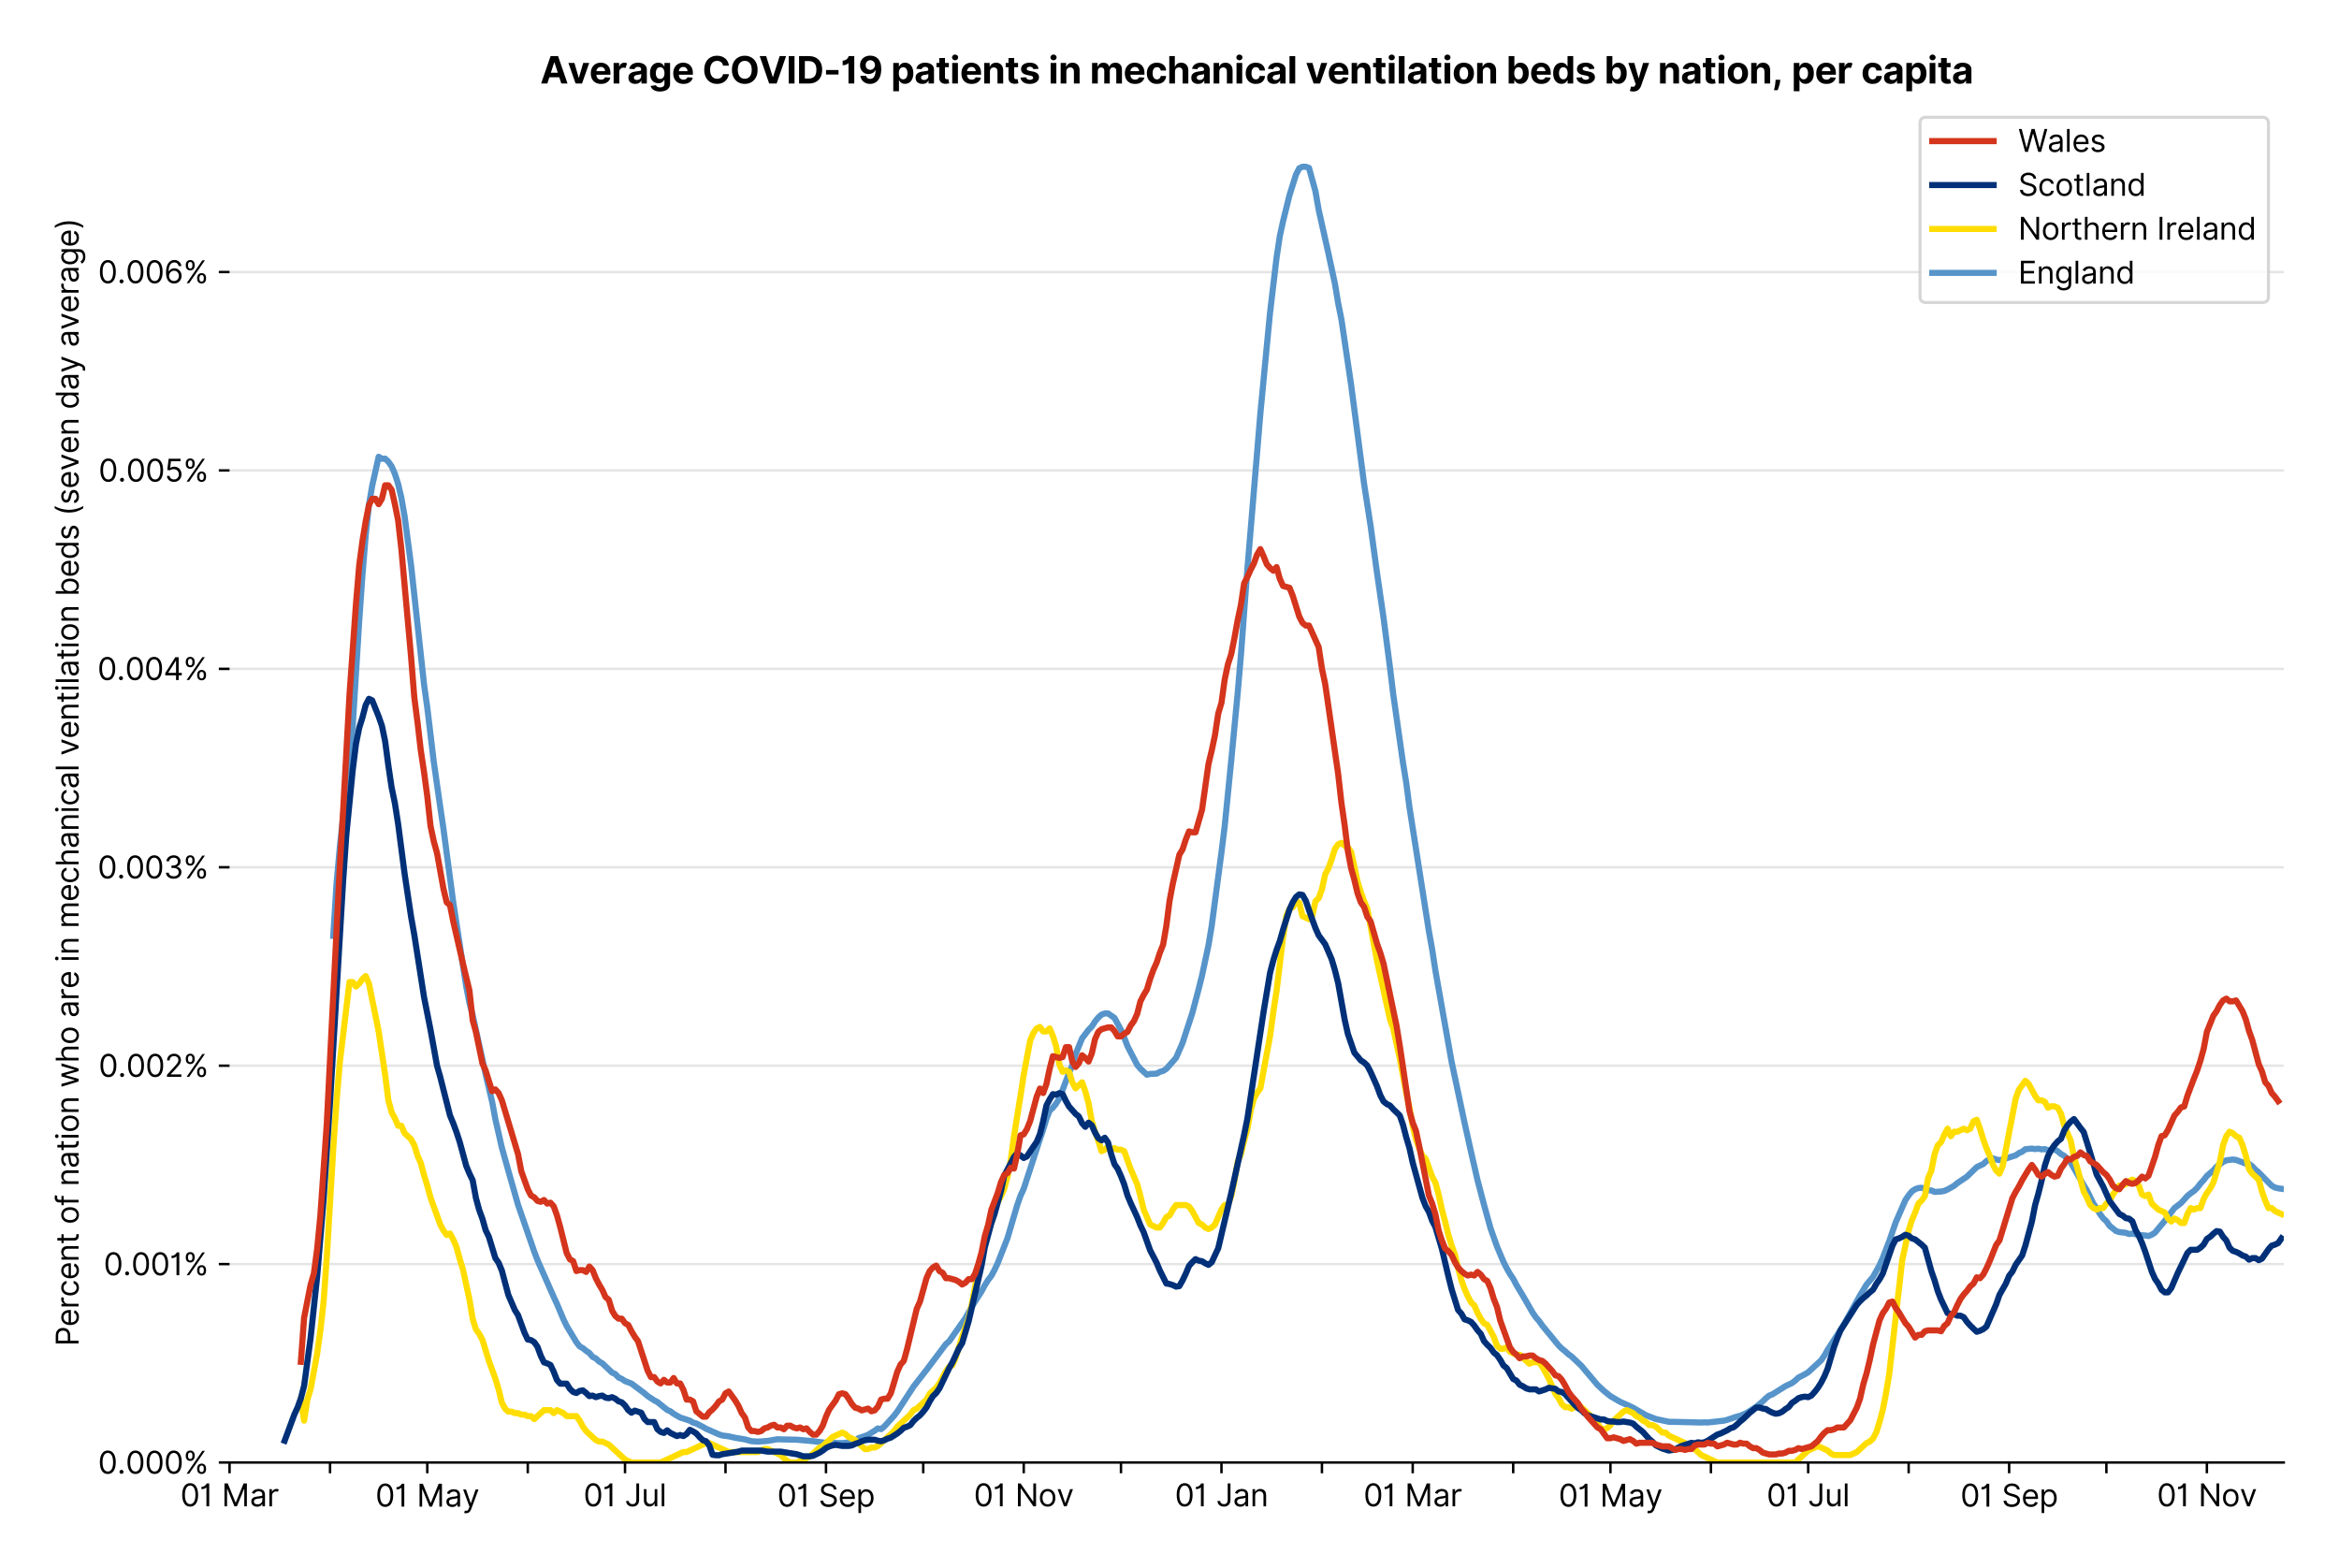 <?xml version="1.0" encoding="utf-8" standalone="no"?>
<!DOCTYPE svg PUBLIC "-//W3C//DTD SVG 1.1//EN"
  "http://www.w3.org/Graphics/SVG/1.1/DTD/svg11.dtd">
<svg xmlns:xlink="http://www.w3.org/1999/xlink" viewBox="0 0 762.425 511.234" xmlns="http://www.w3.org/2000/svg" version="1.1">
 <defs>
  <style type="text/css">*{stroke-linejoin: round; stroke-linecap: butt}</style>
 </defs>
 <g id="figure_1">
  <g id="patch_1">
   <path d="M 0 511.234 
L 762.425 511.234 
L 762.425 0 
L 0 0 
z
" style="fill: #ffffff"/>
  </g>
  <g id="axes_1">
   <g id="patch_2">
    <path d="M 74.825 476.745 
L 744.425 476.745 
L 744.425 33.225 
L 74.825 33.225 
z
" style="fill: #ffffff"/>
   </g>
   <g id="matplotlib.axis_1">
    <g id="xtick_1">
     <g id="line2d_1">
      <defs>
       <path id="me6cc196a2e" d="M 0 0 
L 0 3.5 
" style="stroke: #000000; stroke-width: 0.8"/>
      </defs>
      <g>
       <use xlink:href="#me6cc196a2e" x="74.825" y="476.745" style="stroke: #000000; stroke-width: 0.8"/>
      </g>
     </g>
     <g id="text_1">
      <!-- 01 Mar -->
      <g transform="translate(58.788 491.018)scale(0.1 -0.1)">
       <defs>
        <path id="Inter-Regular-30" d="M 2000 -64 
Q 1230 -64 806 561 
Q 382 1186 382 2327 
Q 382 3459 809 4088 
Q 1236 4718 2000 4718 
Q 2764 4718 3191 4088 
Q 3618 3459 3618 2327 
Q 3618 1186 3194 561 
Q 2771 -64 2000 -64 
z
M 2000 436 
Q 2509 436 2791 927 
Q 3073 1418 3073 2327 
Q 3073 3234 2789 3730 
Q 2505 4227 2000 4227 
Q 1496 4227 1211 3730 
Q 927 3234 927 2327 
Q 927 1418 1210 927 
Q 1493 436 2000 436 
z
" transform="scale(0.016)"/>
        <path id="Inter-Regular-31" d="M 1973 4655 
L 1973 0 
L 1409 0 
L 1409 3836 
L 1373 3836 
Q 1341 3773 1209 3692 
Q 1077 3611 868 3551 
Q 659 3491 391 3491 
L 391 3964 
Q 661 3964 859 4061 
Q 1057 4159 1190 4291 
Q 1323 4423 1392 4529 
Q 1461 4636 1473 4655 
L 1973 4655 
z
" transform="scale(0.016)"/>
        <path id="Inter-Regular-20" transform="scale(0.016)"/>
        <path id="Inter-Regular-4d" d="M 564 4655 
L 1236 4655 
L 2818 791 
L 2873 791 
L 4455 4655 
L 5127 4655 
L 5127 0 
L 4600 0 
L 4600 3536 
L 4555 3536 
L 3100 0 
L 2591 0 
L 1136 3536 
L 1091 3536 
L 1091 0 
L 564 0 
L 564 4655 
z
" transform="scale(0.016)"/>
        <path id="Inter-Regular-61" d="M 1518 -82 
Q 1186 -82 916 44 
Q 646 170 486 410 
Q 327 650 327 991 
Q 327 1291 445 1478 
Q 564 1666 761 1773 
Q 959 1880 1199 1933 
Q 1439 1986 1682 2018 
Q 2000 2059 2199 2080 
Q 2398 2102 2490 2154 
Q 2582 2207 2582 2336 
L 2582 2355 
Q 2582 2691 2399 2877 
Q 2216 3064 1846 3064 
Q 1461 3064 1243 2895 
Q 1025 2727 936 2536 
L 427 2718 
Q 564 3036 792 3214 
Q 1021 3393 1292 3464 
Q 1564 3536 1827 3536 
Q 1996 3536 2215 3496 
Q 2434 3457 2640 3334 
Q 2846 3211 2982 2963 
Q 3118 2716 3118 2300 
L 3118 0 
L 2582 0 
L 2582 473 
L 2555 473 
Q 2500 359 2373 229 
Q 2246 100 2034 9 
Q 1823 -82 1518 -82 
z
M 1600 400 
Q 1918 400 2137 525 
Q 2357 650 2469 847 
Q 2582 1045 2582 1264 
L 2582 1755 
Q 2548 1714 2433 1681 
Q 2318 1648 2169 1624 
Q 2021 1600 1881 1583 
Q 1741 1566 1655 1555 
Q 1446 1527 1265 1467 
Q 1084 1407 974 1287 
Q 864 1168 864 964 
Q 864 684 1072 542 
Q 1280 400 1600 400 
z
" transform="scale(0.016)"/>
        <path id="Inter-Regular-72" d="M 491 0 
L 491 3491 
L 1009 3491 
L 1009 2964 
L 1046 2964 
Q 1139 3223 1389 3384 
Q 1639 3545 1955 3545 
Q 2100 3545 2209 3511 
Q 2318 3477 2400 3418 
L 2218 2964 
Q 2161 2993 2085 3010 
Q 2009 3027 1909 3027 
Q 1527 3027 1277 2794 
Q 1027 2561 1027 2209 
L 1027 0 
L 491 0 
z
" transform="scale(0.016)"/>
       </defs>
       <use xlink:href="#Inter-Regular-30"/>
       <use xlink:href="#Inter-Regular-31" x="62.5"/>
       <use xlink:href="#Inter-Regular-20" x="106.676"/>
       <use xlink:href="#Inter-Regular-4d" x="134.801"/>
       <use xlink:href="#Inter-Regular-61" x="225.994"/>
       <use xlink:href="#Inter-Regular-72" x="282.386"/>
      </g>
     </g>
    </g>
    <g id="xtick_2">
     <g id="line2d_2">
      <g>
       <use xlink:href="#me6cc196a2e" x="107.58" y="476.745" style="stroke: #000000; stroke-width: 0.8"/>
      </g>
     </g>
    </g>
    <g id="xtick_3">
     <g id="line2d_3">
      <g>
       <use xlink:href="#me6cc196a2e" x="139.278" y="476.745" style="stroke: #000000; stroke-width: 0.8"/>
      </g>
     </g>
     <g id="text_2">
      <!-- 01 May -->
      <g transform="translate(122.375 491.117)scale(0.1 -0.1)">
       <defs>
        <path id="Inter-Regular-79" d="M 818 -1355 
Q 682 -1355 575 -1333 
Q 468 -1311 427 -1291 
L 564 -818 
Q 857 -893 1053 -814 
Q 1250 -736 1391 -345 
L 1509 -18 
L 218 3491 
L 800 3491 
L 1764 709 
L 1800 709 
L 2764 3491 
L 3346 3491 
L 1846 -564 
Q 1550 -1355 818 -1355 
z
" transform="scale(0.016)"/>
       </defs>
       <use xlink:href="#Inter-Regular-30"/>
       <use xlink:href="#Inter-Regular-31" x="62.5"/>
       <use xlink:href="#Inter-Regular-20" x="106.676"/>
       <use xlink:href="#Inter-Regular-4d" x="134.801"/>
       <use xlink:href="#Inter-Regular-61" x="225.994"/>
       <use xlink:href="#Inter-Regular-79" x="282.386"/>
      </g>
     </g>
    </g>
    <g id="xtick_4">
     <g id="line2d_4">
      <g>
       <use xlink:href="#me6cc196a2e" x="172.033" y="476.745" style="stroke: #000000; stroke-width: 0.8"/>
      </g>
     </g>
    </g>
    <g id="xtick_5">
     <g id="line2d_5">
      <g>
       <use xlink:href="#me6cc196a2e" x="203.732" y="476.745" style="stroke: #000000; stroke-width: 0.8"/>
      </g>
     </g>
     <g id="text_3">
      <!-- 01 Jul -->
      <g transform="translate(190.188 491.018)scale(0.1 -0.1)">
       <defs>
        <path id="Inter-Regular-4a" d="M 2346 4655 
L 2909 4655 
L 2909 1327 
Q 2909 657 2549 296 
Q 2189 -64 1582 -64 
Q 1200 -64 902 76 
Q 605 216 434 475 
Q 264 734 264 1091 
L 818 1091 
Q 818 795 1034 615 
Q 1250 436 1582 436 
Q 1948 436 2147 664 
Q 2346 893 2346 1327 
L 2346 4655 
z
" transform="scale(0.016)"/>
        <path id="Inter-Regular-75" d="M 2691 1427 
L 2691 3491 
L 3227 3491 
L 3227 0 
L 2691 0 
L 2691 591 
L 2655 591 
Q 2532 325 2273 140 
Q 2014 -45 1618 -45 
Q 1127 -45 809 280 
Q 491 605 491 1273 
L 491 3491 
L 1027 3491 
L 1027 1309 
Q 1027 927 1242 700 
Q 1457 473 1791 473 
Q 1991 473 2199 575 
Q 2407 677 2549 888 
Q 2691 1100 2691 1427 
z
" transform="scale(0.016)"/>
        <path id="Inter-Regular-6c" d="M 1027 4655 
L 1027 0 
L 491 0 
L 491 4655 
L 1027 4655 
z
" transform="scale(0.016)"/>
       </defs>
       <use xlink:href="#Inter-Regular-30"/>
       <use xlink:href="#Inter-Regular-31" x="62.5"/>
       <use xlink:href="#Inter-Regular-20" x="106.676"/>
       <use xlink:href="#Inter-Regular-4a" x="134.801"/>
       <use xlink:href="#Inter-Regular-75" x="189.063"/>
       <use xlink:href="#Inter-Regular-6c" x="247.159"/>
      </g>
     </g>
    </g>
    <g id="xtick_6">
     <g id="line2d_6">
      <g>
       <use xlink:href="#me6cc196a2e" x="236.487" y="476.745" style="stroke: #000000; stroke-width: 0.8"/>
      </g>
     </g>
    </g>
    <g id="xtick_7">
     <g id="line2d_7">
      <g>
       <use xlink:href="#me6cc196a2e" x="269.242" y="476.745" style="stroke: #000000; stroke-width: 0.8"/>
      </g>
     </g>
     <g id="text_4">
      <!-- 01 Sep -->
      <g transform="translate(253.354 491.117)scale(0.1 -0.1)">
       <defs>
        <path id="Inter-Regular-53" d="M 3109 3491 
Q 3068 3836 2777 4027 
Q 2486 4218 2064 4218 
Q 1600 4218 1318 3999 
Q 1036 3780 1036 3445 
Q 1036 3195 1189 3042 
Q 1343 2889 1553 2803 
Q 1764 2718 1936 2673 
L 2409 2545 
Q 2591 2498 2815 2414 
Q 3039 2330 3244 2185 
Q 3450 2041 3584 1816 
Q 3718 1591 3718 1264 
Q 3718 886 3521 581 
Q 3325 277 2949 97 
Q 2573 -82 2036 -82 
Q 1286 -82 845 272 
Q 405 627 364 1200 
L 946 1200 
Q 968 936 1124 764 
Q 1280 593 1519 510 
Q 1759 427 2036 427 
Q 2359 427 2616 533 
Q 2873 639 3023 828 
Q 3173 1018 3173 1273 
Q 3173 1505 3043 1650 
Q 2914 1795 2702 1886 
Q 2491 1977 2246 2045 
L 1673 2209 
Q 1127 2366 809 2657 
Q 491 2948 491 3418 
Q 491 3809 703 4101 
Q 916 4393 1276 4555 
Q 1636 4718 2082 4718 
Q 2532 4718 2882 4558 
Q 3232 4398 3437 4120 
Q 3643 3843 3655 3491 
L 3109 3491 
z
" transform="scale(0.016)"/>
        <path id="Inter-Regular-65" d="M 1955 -73 
Q 1450 -73 1085 151 
Q 721 375 524 778 
Q 327 1182 327 1718 
Q 327 2255 524 2665 
Q 721 3075 1074 3305 
Q 1427 3536 1900 3536 
Q 2173 3536 2439 3445 
Q 2705 3355 2923 3151 
Q 3141 2948 3270 2614 
Q 3400 2280 3400 1791 
L 3400 1564 
L 866 1564 
Q 884 1005 1183 707 
Q 1482 409 1955 409 
Q 2271 409 2498 545 
Q 2725 682 2827 955 
L 3346 809 
Q 3223 414 2854 170 
Q 2486 -73 1955 -73 
z
M 866 2027 
L 2855 2027 
Q 2855 2470 2595 2762 
Q 2336 3055 1900 3055 
Q 1593 3055 1368 2911 
Q 1143 2768 1013 2533 
Q 884 2298 866 2027 
z
" transform="scale(0.016)"/>
        <path id="Inter-Regular-70" d="M 491 -1309 
L 491 3491 
L 1009 3491 
L 1009 2936 
L 1073 2936 
Q 1132 3027 1237 3169 
Q 1343 3311 1542 3423 
Q 1741 3536 2082 3536 
Q 2523 3536 2859 3315 
Q 3196 3095 3384 2690 
Q 3573 2286 3573 1736 
Q 3573 1182 3384 776 
Q 3196 370 2861 148 
Q 2527 -73 2091 -73 
Q 1755 -73 1552 39 
Q 1350 152 1241 296 
Q 1132 441 1073 536 
L 1027 536 
L 1027 -1309 
L 491 -1309 
z
M 1018 1745 
Q 1018 1152 1276 780 
Q 1534 409 2018 409 
Q 2355 409 2581 587 
Q 2807 766 2921 1069 
Q 3036 1373 3036 1745 
Q 3036 2114 2923 2410 
Q 2811 2707 2585 2881 
Q 2359 3055 2018 3055 
Q 1527 3055 1272 2693 
Q 1018 2332 1018 1745 
z
" transform="scale(0.016)"/>
       </defs>
       <use xlink:href="#Inter-Regular-30"/>
       <use xlink:href="#Inter-Regular-31" x="62.5"/>
       <use xlink:href="#Inter-Regular-20" x="106.676"/>
       <use xlink:href="#Inter-Regular-53" x="134.801"/>
       <use xlink:href="#Inter-Regular-65" x="198.58"/>
       <use xlink:href="#Inter-Regular-70" x="256.818"/>
      </g>
     </g>
    </g>
    <g id="xtick_8">
     <g id="line2d_8">
      <g>
       <use xlink:href="#me6cc196a2e" x="300.94" y="476.745" style="stroke: #000000; stroke-width: 0.8"/>
      </g>
     </g>
    </g>
    <g id="xtick_9">
     <g id="line2d_9">
      <g>
       <use xlink:href="#me6cc196a2e" x="333.695" y="476.745" style="stroke: #000000; stroke-width: 0.8"/>
      </g>
     </g>
     <g id="text_5">
      <!-- 01 Nov -->
      <g transform="translate(317.424 491.018)scale(0.1 -0.1)">
       <defs>
        <path id="Inter-Regular-4e" d="M 4255 4655 
L 4255 0 
L 3709 0 
L 1173 3655 
L 1127 3655 
L 1127 0 
L 564 0 
L 564 4655 
L 1109 4655 
L 3655 991 
L 3700 991 
L 3700 4655 
L 4255 4655 
z
" transform="scale(0.016)"/>
        <path id="Inter-Regular-6f" d="M 1909 -73 
Q 1436 -73 1080 152 
Q 725 377 526 781 
Q 327 1186 327 1727 
Q 327 2273 526 2679 
Q 725 3086 1080 3311 
Q 1436 3536 1909 3536 
Q 2382 3536 2737 3311 
Q 3093 3086 3292 2679 
Q 3491 2273 3491 1727 
Q 3491 1186 3292 781 
Q 3093 377 2737 152 
Q 2382 -73 1909 -73 
z
M 1909 409 
Q 2268 409 2500 593 
Q 2732 777 2843 1077 
Q 2955 1377 2955 1727 
Q 2955 2077 2843 2379 
Q 2732 2682 2500 2868 
Q 2268 3055 1909 3055 
Q 1550 3055 1318 2868 
Q 1086 2682 975 2379 
Q 864 2077 864 1727 
Q 864 1377 975 1077 
Q 1086 777 1318 593 
Q 1550 409 1909 409 
z
" transform="scale(0.016)"/>
        <path id="Inter-Regular-76" d="M 3346 3491 
L 2055 0 
L 1509 0 
L 218 3491 
L 800 3491 
L 1764 709 
L 1800 709 
L 2764 3491 
L 3346 3491 
z
" transform="scale(0.016)"/>
       </defs>
       <use xlink:href="#Inter-Regular-30"/>
       <use xlink:href="#Inter-Regular-31" x="62.5"/>
       <use xlink:href="#Inter-Regular-20" x="106.676"/>
       <use xlink:href="#Inter-Regular-4e" x="134.801"/>
       <use xlink:href="#Inter-Regular-6f" x="210.085"/>
       <use xlink:href="#Inter-Regular-76" x="269.744"/>
      </g>
     </g>
    </g>
    <g id="xtick_10">
     <g id="line2d_10">
      <g>
       <use xlink:href="#me6cc196a2e" x="365.394" y="476.745" style="stroke: #000000; stroke-width: 0.8"/>
      </g>
     </g>
    </g>
    <g id="xtick_11">
     <g id="line2d_11">
      <g>
       <use xlink:href="#me6cc196a2e" x="398.149" y="476.745" style="stroke: #000000; stroke-width: 0.8"/>
      </g>
     </g>
     <g id="text_6">
      <!-- 01 Jan -->
      <g transform="translate(382.95 491.018)scale(0.1 -0.1)">
       <defs>
        <path id="Inter-Regular-6e" d="M 1027 2100 
L 1027 0 
L 491 0 
L 491 3491 
L 1009 3491 
L 1009 2945 
L 1055 2945 
Q 1177 3211 1427 3373 
Q 1677 3536 2073 3536 
Q 2602 3536 2928 3211 
Q 3255 2886 3255 2218 
L 3255 0 
L 2718 0 
L 2718 2182 
Q 2718 2593 2504 2824 
Q 2291 3055 1918 3055 
Q 1534 3055 1280 2806 
Q 1027 2557 1027 2100 
z
" transform="scale(0.016)"/>
       </defs>
       <use xlink:href="#Inter-Regular-30"/>
       <use xlink:href="#Inter-Regular-31" x="62.5"/>
       <use xlink:href="#Inter-Regular-20" x="106.676"/>
       <use xlink:href="#Inter-Regular-4a" x="134.801"/>
       <use xlink:href="#Inter-Regular-61" x="189.063"/>
       <use xlink:href="#Inter-Regular-6e" x="245.455"/>
      </g>
     </g>
    </g>
    <g id="xtick_12">
     <g id="line2d_12">
      <g>
       <use xlink:href="#me6cc196a2e" x="430.904" y="476.745" style="stroke: #000000; stroke-width: 0.8"/>
      </g>
     </g>
    </g>
    <g id="xtick_13">
     <g id="line2d_13">
      <g>
       <use xlink:href="#me6cc196a2e" x="460.489" y="476.745" style="stroke: #000000; stroke-width: 0.8"/>
      </g>
     </g>
     <g id="text_7">
      <!-- 01 Mar -->
      <g transform="translate(444.452 491.018)scale(0.1 -0.1)">
       <use xlink:href="#Inter-Regular-30"/>
       <use xlink:href="#Inter-Regular-31" x="62.5"/>
       <use xlink:href="#Inter-Regular-20" x="106.676"/>
       <use xlink:href="#Inter-Regular-4d" x="134.801"/>
       <use xlink:href="#Inter-Regular-61" x="225.994"/>
       <use xlink:href="#Inter-Regular-72" x="282.386"/>
      </g>
     </g>
    </g>
    <g id="xtick_14">
     <g id="line2d_14">
      <g>
       <use xlink:href="#me6cc196a2e" x="493.244" y="476.745" style="stroke: #000000; stroke-width: 0.8"/>
      </g>
     </g>
    </g>
    <g id="xtick_15">
     <g id="line2d_15">
      <g>
       <use xlink:href="#me6cc196a2e" x="524.942" y="476.745" style="stroke: #000000; stroke-width: 0.8"/>
      </g>
     </g>
     <g id="text_8">
      <!-- 01 May -->
      <g transform="translate(508.039 491.117)scale(0.1 -0.1)">
       <use xlink:href="#Inter-Regular-30"/>
       <use xlink:href="#Inter-Regular-31" x="62.5"/>
       <use xlink:href="#Inter-Regular-20" x="106.676"/>
       <use xlink:href="#Inter-Regular-4d" x="134.801"/>
       <use xlink:href="#Inter-Regular-61" x="225.994"/>
       <use xlink:href="#Inter-Regular-79" x="282.386"/>
      </g>
     </g>
    </g>
    <g id="xtick_16">
     <g id="line2d_16">
      <g>
       <use xlink:href="#me6cc196a2e" x="557.697" y="476.745" style="stroke: #000000; stroke-width: 0.8"/>
      </g>
     </g>
    </g>
    <g id="xtick_17">
     <g id="line2d_17">
      <g>
       <use xlink:href="#me6cc196a2e" x="589.396" y="476.745" style="stroke: #000000; stroke-width: 0.8"/>
      </g>
     </g>
     <g id="text_9">
      <!-- 01 Jul -->
      <g transform="translate(575.852 491.018)scale(0.1 -0.1)">
       <use xlink:href="#Inter-Regular-30"/>
       <use xlink:href="#Inter-Regular-31" x="62.5"/>
       <use xlink:href="#Inter-Regular-20" x="106.676"/>
       <use xlink:href="#Inter-Regular-4a" x="134.801"/>
       <use xlink:href="#Inter-Regular-75" x="189.063"/>
       <use xlink:href="#Inter-Regular-6c" x="247.159"/>
      </g>
     </g>
    </g>
    <g id="xtick_18">
     <g id="line2d_18">
      <g>
       <use xlink:href="#me6cc196a2e" x="622.151" y="476.745" style="stroke: #000000; stroke-width: 0.8"/>
      </g>
     </g>
    </g>
    <g id="xtick_19">
     <g id="line2d_19">
      <g>
       <use xlink:href="#me6cc196a2e" x="654.906" y="476.745" style="stroke: #000000; stroke-width: 0.8"/>
      </g>
     </g>
     <g id="text_10">
      <!-- 01 Sep -->
      <g transform="translate(639.018 491.117)scale(0.1 -0.1)">
       <use xlink:href="#Inter-Regular-30"/>
       <use xlink:href="#Inter-Regular-31" x="62.5"/>
       <use xlink:href="#Inter-Regular-20" x="106.676"/>
       <use xlink:href="#Inter-Regular-53" x="134.801"/>
       <use xlink:href="#Inter-Regular-65" x="198.58"/>
       <use xlink:href="#Inter-Regular-70" x="256.818"/>
      </g>
     </g>
    </g>
    <g id="xtick_20">
     <g id="line2d_20">
      <g>
       <use xlink:href="#me6cc196a2e" x="686.604" y="476.745" style="stroke: #000000; stroke-width: 0.8"/>
      </g>
     </g>
    </g>
    <g id="xtick_21">
     <g id="line2d_21">
      <g>
       <use xlink:href="#me6cc196a2e" x="719.359" y="476.745" style="stroke: #000000; stroke-width: 0.8"/>
      </g>
     </g>
     <g id="text_11">
      <!-- 01 Nov -->
      <g transform="translate(703.088 491.018)scale(0.1 -0.1)">
       <use xlink:href="#Inter-Regular-30"/>
       <use xlink:href="#Inter-Regular-31" x="62.5"/>
       <use xlink:href="#Inter-Regular-20" x="106.676"/>
       <use xlink:href="#Inter-Regular-4e" x="134.801"/>
       <use xlink:href="#Inter-Regular-6f" x="210.085"/>
       <use xlink:href="#Inter-Regular-76" x="269.744"/>
      </g>
     </g>
    </g>
   </g>
   <g id="matplotlib.axis_2">
    <g id="ytick_1">
     <g id="line2d_22">
      <path d="M 74.825 476.745 
L 744.425 476.745 
" clip-path="url(#p3585566b5d)" style="fill: none; stroke: #e5e5e5; stroke-width: 0.8; stroke-linecap: square"/>
     </g>
     <g id="line2d_23">
      <defs>
       <path id="m597642929e" d="M 0 0 
L -3.5 0 
" style="stroke: #000000; stroke-width: 0.8"/>
      </defs>
      <g>
       <use xlink:href="#m597642929e" x="74.825" y="476.745" style="stroke: #000000; stroke-width: 0.8"/>
      </g>
     </g>
     <g id="text_12">
      <!-- 0.000% -->
      <g transform="translate(31.944 480.382)scale(0.1 -0.1)">
       <defs>
        <path id="Inter-Regular-2e" d="M 882 -36 
Q 714 -36 593 84 
Q 473 205 473 373 
Q 473 541 593 661 
Q 714 782 882 782 
Q 1050 782 1170 661 
Q 1291 541 1291 373 
Q 1291 205 1170 84 
Q 1050 -36 882 -36 
z
" transform="scale(0.016)"/>
        <path id="Inter-Regular-25" d="M 2855 873 
L 2855 1118 
Q 2855 1373 2960 1585 
Q 3066 1798 3269 1926 
Q 3473 2055 3764 2055 
Q 4059 2055 4259 1926 
Q 4459 1798 4561 1585 
Q 4664 1373 4664 1118 
L 4664 873 
Q 4664 618 4560 405 
Q 4457 193 4256 64 
Q 4055 -64 3764 -64 
Q 3468 -64 3266 64 
Q 3064 193 2959 405 
Q 2855 618 2855 873 
z
M 536 3536 
L 536 3782 
Q 536 4036 642 4248 
Q 748 4461 951 4589 
Q 1155 4718 1446 4718 
Q 1741 4718 1941 4589 
Q 2141 4461 2243 4248 
Q 2346 4036 2346 3782 
L 2346 3536 
Q 2346 3282 2242 3069 
Q 2139 2857 1937 2728 
Q 1736 2600 1446 2600 
Q 1150 2600 948 2728 
Q 746 2857 641 3069 
Q 536 3282 536 3536 
z
M 709 0 
L 3909 4655 
L 4427 4655 
L 1227 0 
L 709 0 
z
M 3318 1118 
L 3318 873 
Q 3318 661 3418 494 
Q 3518 327 3764 327 
Q 4002 327 4101 494 
Q 4200 661 4200 873 
L 4200 1118 
Q 4200 1330 4104 1497 
Q 4009 1664 3764 1664 
Q 3525 1664 3421 1497 
Q 3318 1330 3318 1118 
z
M 1000 3782 
L 1000 3536 
Q 1000 3325 1100 3158 
Q 1200 2991 1446 2991 
Q 1684 2991 1783 3158 
Q 1882 3325 1882 3536 
L 1882 3782 
Q 1882 3993 1786 4160 
Q 1691 4327 1446 4327 
Q 1207 4327 1103 4160 
Q 1000 3993 1000 3782 
z
" transform="scale(0.016)"/>
       </defs>
       <use xlink:href="#Inter-Regular-30"/>
       <use xlink:href="#Inter-Regular-2e" x="62.5"/>
       <use xlink:href="#Inter-Regular-30" x="90.057"/>
       <use xlink:href="#Inter-Regular-30" x="152.557"/>
       <use xlink:href="#Inter-Regular-30" x="215.057"/>
       <use xlink:href="#Inter-Regular-25" x="277.557"/>
      </g>
     </g>
    </g>
    <g id="ytick_2">
     <g id="line2d_24">
      <path d="M 74.825 412.067 
L 744.425 412.067 
" clip-path="url(#p3585566b5d)" style="fill: none; stroke: #e5e5e5; stroke-width: 0.8; stroke-linecap: square"/>
     </g>
     <g id="line2d_25">
      <g>
       <use xlink:href="#m597642929e" x="74.825" y="412.067" style="stroke: #000000; stroke-width: 0.8"/>
      </g>
     </g>
     <g id="text_13">
      <!-- 0.001% -->
      <g transform="translate(33.777 415.704)scale(0.1 -0.1)">
       <use xlink:href="#Inter-Regular-30"/>
       <use xlink:href="#Inter-Regular-2e" x="62.5"/>
       <use xlink:href="#Inter-Regular-30" x="90.057"/>
       <use xlink:href="#Inter-Regular-30" x="152.557"/>
       <use xlink:href="#Inter-Regular-31" x="215.057"/>
       <use xlink:href="#Inter-Regular-25" x="259.233"/>
      </g>
     </g>
    </g>
    <g id="ytick_3">
     <g id="line2d_26">
      <path d="M 74.825 347.389 
L 744.425 347.389 
" clip-path="url(#p3585566b5d)" style="fill: none; stroke: #e5e5e5; stroke-width: 0.8; stroke-linecap: square"/>
     </g>
     <g id="line2d_27">
      <g>
       <use xlink:href="#m597642929e" x="74.825" y="347.389" style="stroke: #000000; stroke-width: 0.8"/>
      </g>
     </g>
     <g id="text_14">
      <!-- 0.002% -->
      <g transform="translate(32.142 351.026)scale(0.1 -0.1)">
       <defs>
        <path id="Inter-Regular-32" d="M 482 0 
L 482 409 
L 2018 2091 
Q 2289 2386 2464 2605 
Q 2639 2825 2724 3019 
Q 2809 3214 2809 3427 
Q 2809 3795 2553 4011 
Q 2298 4227 1918 4227 
Q 1514 4227 1275 3985 
Q 1036 3743 1036 3345 
L 500 3345 
Q 500 3755 688 4064 
Q 877 4373 1203 4545 
Q 1530 4718 1936 4718 
Q 2346 4718 2661 4545 
Q 2977 4373 3156 4079 
Q 3336 3786 3336 3427 
Q 3336 3170 3244 2926 
Q 3152 2682 2926 2383 
Q 2700 2084 2300 1655 
L 1255 536 
L 1255 500 
L 3418 500 
L 3418 0 
L 482 0 
z
" transform="scale(0.016)"/>
       </defs>
       <use xlink:href="#Inter-Regular-30"/>
       <use xlink:href="#Inter-Regular-2e" x="62.5"/>
       <use xlink:href="#Inter-Regular-30" x="90.057"/>
       <use xlink:href="#Inter-Regular-30" x="152.557"/>
       <use xlink:href="#Inter-Regular-32" x="215.057"/>
       <use xlink:href="#Inter-Regular-25" x="275.568"/>
      </g>
     </g>
    </g>
    <g id="ytick_4">
     <g id="line2d_28">
      <path d="M 74.825 282.711 
L 744.425 282.711 
" clip-path="url(#p3585566b5d)" style="fill: none; stroke: #e5e5e5; stroke-width: 0.8; stroke-linecap: square"/>
     </g>
     <g id="line2d_29">
      <g>
       <use xlink:href="#m597642929e" x="74.825" y="282.711" style="stroke: #000000; stroke-width: 0.8"/>
      </g>
     </g>
     <g id="text_15">
      <!-- 0.003% -->
      <g transform="translate(31.83 286.348)scale(0.1 -0.1)">
       <defs>
        <path id="Inter-Regular-33" d="M 2055 -64 
Q 1605 -64 1253 90 
Q 902 245 696 521 
Q 491 798 473 1164 
L 1046 1164 
Q 1071 827 1356 631 
Q 1641 436 2046 436 
Q 2493 436 2783 664 
Q 3073 893 3073 1264 
Q 3073 1650 2787 1893 
Q 2502 2136 1973 2136 
L 1600 2136 
L 1600 2636 
L 1973 2636 
Q 2386 2636 2647 2856 
Q 2909 3077 2909 3445 
Q 2909 3798 2679 4012 
Q 2450 4227 2064 4227 
Q 1823 4227 1610 4139 
Q 1398 4052 1264 3887 
Q 1130 3723 1118 3491 
L 573 3491 
Q 586 3857 793 4133 
Q 1000 4409 1335 4563 
Q 1671 4718 2073 4718 
Q 2505 4718 2814 4544 
Q 3123 4370 3289 4086 
Q 3455 3802 3455 3473 
Q 3455 3080 3249 2802 
Q 3043 2525 2691 2418 
L 2691 2382 
Q 3132 2309 3379 2008 
Q 3627 1707 3627 1264 
Q 3627 884 3421 583 
Q 3216 282 2861 109 
Q 2507 -64 2055 -64 
z
" transform="scale(0.016)"/>
       </defs>
       <use xlink:href="#Inter-Regular-30"/>
       <use xlink:href="#Inter-Regular-2e" x="62.5"/>
       <use xlink:href="#Inter-Regular-30" x="90.057"/>
       <use xlink:href="#Inter-Regular-30" x="152.557"/>
       <use xlink:href="#Inter-Regular-33" x="215.057"/>
       <use xlink:href="#Inter-Regular-25" x="278.693"/>
      </g>
     </g>
    </g>
    <g id="ytick_5">
     <g id="line2d_30">
      <path d="M 74.825 218.033 
L 744.425 218.033 
" clip-path="url(#p3585566b5d)" style="fill: none; stroke: #e5e5e5; stroke-width: 0.8; stroke-linecap: square"/>
     </g>
     <g id="line2d_31">
      <g>
       <use xlink:href="#m597642929e" x="74.825" y="218.033" style="stroke: #000000; stroke-width: 0.8"/>
      </g>
     </g>
     <g id="text_16">
      <!-- 0.004% -->
      <g transform="translate(31.773 221.67)scale(0.1 -0.1)">
       <defs>
        <path id="Inter-Regular-34" d="M 373 955 
L 373 1418 
L 2418 4655 
L 3100 4655 
L 3100 1455 
L 3736 1455 
L 3736 955 
L 3100 955 
L 3100 0 
L 2564 0 
L 2564 955 
L 373 955 
z
M 2564 1455 
L 2564 3936 
L 2527 3936 
L 982 1491 
L 982 1455 
L 2564 1455 
z
" transform="scale(0.016)"/>
       </defs>
       <use xlink:href="#Inter-Regular-30"/>
       <use xlink:href="#Inter-Regular-2e" x="62.5"/>
       <use xlink:href="#Inter-Regular-30" x="90.057"/>
       <use xlink:href="#Inter-Regular-30" x="152.557"/>
       <use xlink:href="#Inter-Regular-34" x="215.057"/>
       <use xlink:href="#Inter-Regular-25" x="279.261"/>
      </g>
     </g>
    </g>
    <g id="ytick_6">
     <g id="line2d_32">
      <path d="M 74.825 153.355 
L 744.425 153.355 
" clip-path="url(#p3585566b5d)" style="fill: none; stroke: #e5e5e5; stroke-width: 0.8; stroke-linecap: square"/>
     </g>
     <g id="line2d_33">
      <g>
       <use xlink:href="#m597642929e" x="74.825" y="153.355" style="stroke: #000000; stroke-width: 0.8"/>
      </g>
     </g>
     <g id="text_17">
      <!-- 0.005% -->
      <g transform="translate(32.114 156.992)scale(0.1 -0.1)">
       <defs>
        <path id="Inter-Regular-35" d="M 1936 -64 
Q 1536 -64 1216 95 
Q 896 255 702 532 
Q 509 809 491 1164 
L 1036 1164 
Q 1068 848 1324 642 
Q 1580 436 1936 436 
Q 2223 436 2447 570 
Q 2671 705 2799 940 
Q 2927 1175 2927 1473 
Q 2927 1777 2794 2017 
Q 2661 2257 2429 2395 
Q 2198 2534 1900 2536 
Q 1686 2539 1461 2472 
Q 1236 2405 1091 2300 
L 564 2364 
L 846 4655 
L 3264 4655 
L 3264 4155 
L 1318 4155 
L 1155 2782 
L 1182 2782 
Q 1325 2895 1541 2970 
Q 1757 3045 1991 3045 
Q 2418 3045 2753 2842 
Q 3089 2639 3281 2286 
Q 3473 1934 3473 1482 
Q 3473 1036 3274 687 
Q 3075 339 2727 137 
Q 2380 -64 1936 -64 
z
" transform="scale(0.016)"/>
       </defs>
       <use xlink:href="#Inter-Regular-30"/>
       <use xlink:href="#Inter-Regular-2e" x="62.5"/>
       <use xlink:href="#Inter-Regular-30" x="90.057"/>
       <use xlink:href="#Inter-Regular-30" x="152.557"/>
       <use xlink:href="#Inter-Regular-35" x="215.057"/>
       <use xlink:href="#Inter-Regular-25" x="275.852"/>
      </g>
     </g>
    </g>
    <g id="ytick_7">
     <g id="line2d_34">
      <path d="M 74.825 88.677 
L 744.425 88.677 
" clip-path="url(#p3585566b5d)" style="fill: none; stroke: #e5e5e5; stroke-width: 0.8; stroke-linecap: square"/>
     </g>
     <g id="line2d_35">
      <g>
       <use xlink:href="#m597642929e" x="74.825" y="88.677" style="stroke: #000000; stroke-width: 0.8"/>
      </g>
     </g>
     <g id="text_18">
      <!-- 0.006% -->
      <g transform="translate(31.958 92.314)scale(0.1 -0.1)">
       <defs>
        <path id="Inter-Regular-36" d="M 2027 -64 
Q 1741 -59 1454 45 
Q 1168 150 932 399 
Q 696 648 552 1074 
Q 409 1500 409 2145 
Q 409 3386 861 4056 
Q 1314 4727 2100 4727 
Q 2686 4727 3073 4384 
Q 3461 4041 3546 3491 
L 2991 3491 
Q 2914 3811 2691 4019 
Q 2468 4227 2100 4227 
Q 1559 4227 1249 3755 
Q 939 3284 936 2427 
L 973 2427 
Q 1164 2716 1461 2880 
Q 1759 3045 2118 3045 
Q 2518 3045 2850 2846 
Q 3182 2648 3382 2299 
Q 3582 1950 3582 1500 
Q 3582 1068 3389 710 
Q 3196 352 2847 142 
Q 2498 -68 2027 -64 
z
M 2027 436 
Q 2314 436 2542 579 
Q 2771 723 2903 964 
Q 3036 1205 3036 1500 
Q 3036 1789 2908 2026 
Q 2780 2264 2556 2404 
Q 2332 2545 2046 2545 
Q 1757 2545 1525 2397 
Q 1293 2250 1157 2010 
Q 1021 1770 1018 1491 
Q 1018 1214 1149 973 
Q 1280 732 1508 584 
Q 1736 436 2027 436 
z
" transform="scale(0.016)"/>
       </defs>
       <use xlink:href="#Inter-Regular-30"/>
       <use xlink:href="#Inter-Regular-2e" x="62.5"/>
       <use xlink:href="#Inter-Regular-30" x="90.057"/>
       <use xlink:href="#Inter-Regular-30" x="152.557"/>
       <use xlink:href="#Inter-Regular-36" x="215.057"/>
       <use xlink:href="#Inter-Regular-25" x="277.415"/>
      </g>
     </g>
    </g>
    <g id="text_19">
     <!-- Percent of nation who are in mechanical ventilation beds (seven day average) -->
     <g transform="translate(25.614 438.816)rotate(-90)scale(0.1 -0.1)">
      <defs>
       <path id="Inter-Regular-50" d="M 564 0 
L 564 4655 
L 2136 4655 
Q 2684 4655 3033 4458 
Q 3382 4261 3550 3927 
Q 3718 3593 3718 3182 
Q 3718 2770 3551 2434 
Q 3384 2098 3036 1899 
Q 2689 1700 2146 1700 
L 1127 1700 
L 1127 0 
L 564 0 
z
M 1127 2200 
L 2127 2200 
Q 2689 2200 2926 2482 
Q 3164 2764 3164 3182 
Q 3164 3602 2925 3878 
Q 2686 4155 2118 4155 
L 1127 4155 
L 1127 2200 
z
" transform="scale(0.016)"/>
       <path id="Inter-Regular-63" d="M 1909 -73 
Q 1418 -73 1063 159 
Q 709 391 518 798 
Q 327 1205 327 1727 
Q 327 2259 524 2667 
Q 721 3075 1074 3305 
Q 1427 3536 1900 3536 
Q 2268 3536 2563 3400 
Q 2859 3264 3047 3018 
Q 3236 2773 3282 2445 
L 2746 2445 
Q 2684 2684 2474 2869 
Q 2264 3055 1909 3055 
Q 1439 3055 1151 2697 
Q 864 2339 864 1745 
Q 864 1139 1148 774 
Q 1432 409 1909 409 
Q 2223 409 2447 570 
Q 2671 732 2746 1018 
L 3282 1018 
Q 3236 709 3058 462 
Q 2880 216 2588 71 
Q 2296 -73 1909 -73 
z
" transform="scale(0.016)"/>
       <path id="Inter-Regular-74" d="M 2009 3491 
L 2009 3036 
L 1264 3036 
L 1264 1000 
Q 1264 773 1331 660 
Q 1398 548 1503 510 
Q 1609 473 1727 473 
Q 1816 473 1873 483 
Q 1930 493 1964 500 
L 2073 18 
Q 2018 -2 1920 -23 
Q 1823 -45 1673 -45 
Q 1446 -45 1228 52 
Q 1011 150 869 350 
Q 727 550 727 855 
L 727 3036 
L 200 3036 
L 200 3491 
L 727 3491 
L 727 4327 
L 1264 4327 
L 1264 3491 
L 2009 3491 
z
" transform="scale(0.016)"/>
       <path id="Inter-Regular-66" d="M 2046 3491 
L 2046 3036 
L 1264 3036 
L 1264 0 
L 727 0 
L 727 3036 
L 164 3036 
L 164 3491 
L 727 3491 
L 727 3973 
Q 727 4273 868 4473 
Q 1009 4673 1234 4773 
Q 1459 4873 1709 4873 
Q 1907 4873 2032 4841 
Q 2157 4809 2218 4782 
L 2064 4318 
Q 2023 4332 1951 4352 
Q 1880 4373 1764 4373 
Q 1498 4373 1381 4239 
Q 1264 4105 1264 3845 
L 1264 3491 
L 2046 3491 
z
" transform="scale(0.016)"/>
       <path id="Inter-Regular-69" d="M 491 0 
L 491 3491 
L 1027 3491 
L 1027 0 
L 491 0 
z
M 764 4073 
Q 607 4073 494 4179 
Q 382 4286 382 4436 
Q 382 4586 494 4693 
Q 607 4800 764 4800 
Q 921 4800 1033 4693 
Q 1146 4586 1146 4436 
Q 1146 4286 1033 4179 
Q 921 4073 764 4073 
z
" transform="scale(0.016)"/>
       <path id="Inter-Regular-77" d="M 1282 0 
L 218 3491 
L 782 3491 
L 1536 818 
L 1573 818 
L 2318 3491 
L 2891 3491 
L 3627 827 
L 3664 827 
L 4418 3491 
L 4982 3491 
L 3918 0 
L 3391 0 
L 2627 2682 
L 2573 2682 
L 1809 0 
L 1282 0 
z
" transform="scale(0.016)"/>
       <path id="Inter-Regular-68" d="M 1027 2100 
L 1027 0 
L 491 0 
L 491 4655 
L 1027 4655 
L 1027 2945 
L 1073 2945 
Q 1196 3216 1442 3376 
Q 1689 3536 2100 3536 
Q 2636 3536 2963 3213 
Q 3291 2891 3291 2218 
L 3291 0 
L 2755 0 
L 2755 2182 
Q 2755 2598 2540 2826 
Q 2325 3055 1946 3055 
Q 1548 3055 1287 2806 
Q 1027 2557 1027 2100 
z
" transform="scale(0.016)"/>
       <path id="Inter-Regular-6d" d="M 491 0 
L 491 3491 
L 1009 3491 
L 1009 2945 
L 1055 2945 
Q 1164 3225 1407 3380 
Q 1650 3536 1991 3536 
Q 2336 3536 2567 3380 
Q 2798 3225 2927 2945 
L 2964 2945 
Q 3098 3216 3366 3376 
Q 3634 3536 4009 3536 
Q 4477 3536 4775 3244 
Q 5073 2952 5073 2336 
L 5073 0 
L 4536 0 
L 4536 2336 
Q 4536 2723 4325 2889 
Q 4114 3055 3827 3055 
Q 3459 3055 3257 2833 
Q 3055 2611 3055 2273 
L 3055 0 
L 2509 0 
L 2509 2391 
Q 2509 2689 2316 2872 
Q 2123 3055 1818 3055 
Q 1609 3055 1428 2943 
Q 1248 2832 1137 2635 
Q 1027 2439 1027 2182 
L 1027 0 
L 491 0 
z
" transform="scale(0.016)"/>
       <path id="Inter-Regular-62" d="M 564 0 
L 564 4655 
L 1100 4655 
L 1100 2936 
L 1146 2936 
Q 1205 3027 1310 3169 
Q 1416 3311 1615 3423 
Q 1814 3536 2155 3536 
Q 2596 3536 2932 3315 
Q 3268 3095 3457 2690 
Q 3646 2286 3646 1736 
Q 3646 1182 3457 776 
Q 3268 370 2934 148 
Q 2600 -73 2164 -73 
Q 1827 -73 1625 39 
Q 1423 152 1314 296 
Q 1205 441 1146 536 
L 1082 536 
L 1082 0 
L 564 0 
z
M 1091 1745 
Q 1091 1152 1349 780 
Q 1607 409 2091 409 
Q 2427 409 2653 587 
Q 2880 766 2994 1069 
Q 3109 1373 3109 1745 
Q 3109 2114 2996 2410 
Q 2884 2707 2658 2881 
Q 2432 3055 2091 3055 
Q 1600 3055 1345 2693 
Q 1091 2332 1091 1745 
z
" transform="scale(0.016)"/>
       <path id="Inter-Regular-64" d="M 1809 -73 
Q 1373 -73 1039 148 
Q 705 370 516 776 
Q 327 1182 327 1736 
Q 327 2286 516 2690 
Q 705 3095 1041 3315 
Q 1377 3536 1818 3536 
Q 2159 3536 2358 3423 
Q 2557 3311 2662 3169 
Q 2768 3027 2827 2936 
L 2873 2936 
L 2873 4655 
L 3409 4655 
L 3409 0 
L 2891 0 
L 2891 536 
L 2827 536 
Q 2768 441 2659 296 
Q 2550 152 2348 39 
Q 2146 -73 1809 -73 
z
M 1882 409 
Q 2366 409 2624 780 
Q 2882 1152 2882 1745 
Q 2882 2332 2627 2693 
Q 2373 3055 1882 3055 
Q 1541 3055 1315 2881 
Q 1089 2707 976 2410 
Q 864 2114 864 1745 
Q 864 1373 978 1069 
Q 1093 766 1319 587 
Q 1546 409 1882 409 
z
" transform="scale(0.016)"/>
       <path id="Inter-Regular-73" d="M 2964 2709 
L 2482 2573 
Q 2411 2755 2245 2914 
Q 2080 3073 1727 3073 
Q 1407 3073 1194 2926 
Q 982 2780 982 2555 
Q 982 2355 1127 2239 
Q 1273 2123 1582 2045 
L 2100 1918 
Q 3027 1691 3027 973 
Q 3027 673 2855 436 
Q 2684 200 2377 63 
Q 2071 -73 1664 -73 
Q 1130 -73 780 159 
Q 430 391 336 836 
L 846 964 
Q 989 400 1655 400 
Q 2030 400 2251 560 
Q 2473 720 2473 945 
Q 2473 1316 1955 1436 
L 1373 1573 
Q 893 1686 669 1926 
Q 446 2166 446 2527 
Q 446 2823 613 3050 
Q 780 3277 1069 3406 
Q 1359 3536 1727 3536 
Q 2246 3536 2542 3309 
Q 2839 3082 2964 2709 
z
" transform="scale(0.016)"/>
       <path id="Inter-Regular-28" d="M 682 1964 
Q 682 2823 906 3544 
Q 1130 4266 1546 4873 
L 2018 4873 
Q 1800 4573 1623 4095 
Q 1446 3618 1341 3061 
Q 1236 2505 1236 1964 
Q 1236 1423 1341 866 
Q 1446 309 1623 -168 
Q 1800 -645 2018 -945 
L 1546 -945 
Q 1130 -339 906 383 
Q 682 1105 682 1964 
z
" transform="scale(0.016)"/>
       <path id="Inter-Regular-67" d="M 1900 -1382 
Q 1316 -1382 976 -1169 
Q 636 -957 473 -682 
L 900 -382 
Q 973 -477 1084 -601 
Q 1196 -725 1390 -817 
Q 1584 -909 1900 -909 
Q 2323 -909 2598 -704 
Q 2873 -500 2873 -64 
L 2873 645 
L 2827 645 
Q 2768 550 2660 410 
Q 2552 270 2351 162 
Q 2150 55 1809 55 
Q 1386 55 1051 255 
Q 716 455 521 836 
Q 327 1218 327 1764 
Q 327 2300 516 2699 
Q 705 3098 1041 3317 
Q 1377 3536 1818 3536 
Q 2159 3536 2360 3423 
Q 2561 3311 2669 3169 
Q 2777 3027 2836 2936 
L 2891 2936 
L 2891 3491 
L 3409 3491 
L 3409 -100 
Q 3409 -550 3205 -833 
Q 3002 -1116 2660 -1249 
Q 2318 -1382 1900 -1382 
z
M 1882 536 
Q 2366 536 2624 864 
Q 2882 1193 2882 1773 
Q 2882 2339 2627 2697 
Q 2373 3055 1882 3055 
Q 1541 3055 1315 2882 
Q 1089 2709 976 2418 
Q 864 2127 864 1773 
Q 864 1227 1120 881 
Q 1377 536 1882 536 
z
" transform="scale(0.016)"/>
       <path id="Inter-Regular-29" d="M 1638 1940 
Q 1638 1081 1414 359 
Q 1191 -362 775 -969 
L 302 -969 
Q 520 -669 697 -191 
Q 875 286 979 842 
Q 1084 1399 1084 1940 
Q 1084 2481 979 3038 
Q 875 3595 697 4072 
Q 520 4549 302 4849 
L 775 4849 
Q 1191 4243 1414 3521 
Q 1638 2799 1638 1940 
z
" transform="scale(0.016)"/>
      </defs>
      <use xlink:href="#Inter-Regular-50"/>
      <use xlink:href="#Inter-Regular-65" x="63.494"/>
      <use xlink:href="#Inter-Regular-72" x="121.733"/>
      <use xlink:href="#Inter-Regular-63" x="160.085"/>
      <use xlink:href="#Inter-Regular-65" x="215.909"/>
      <use xlink:href="#Inter-Regular-6e" x="274.148"/>
      <use xlink:href="#Inter-Regular-74" x="332.671"/>
      <use xlink:href="#Inter-Regular-20" x="369.034"/>
      <use xlink:href="#Inter-Regular-6f" x="397.159"/>
      <use xlink:href="#Inter-Regular-66" x="456.818"/>
      <use xlink:href="#Inter-Regular-20" x="492.898"/>
      <use xlink:href="#Inter-Regular-6e" x="521.023"/>
      <use xlink:href="#Inter-Regular-61" x="579.546"/>
      <use xlink:href="#Inter-Regular-74" x="635.938"/>
      <use xlink:href="#Inter-Regular-69" x="672.301"/>
      <use xlink:href="#Inter-Regular-6f" x="696.023"/>
      <use xlink:href="#Inter-Regular-6e" x="755.682"/>
      <use xlink:href="#Inter-Regular-20" x="814.205"/>
      <use xlink:href="#Inter-Regular-77" x="842.33"/>
      <use xlink:href="#Inter-Regular-68" x="923.58"/>
      <use xlink:href="#Inter-Regular-6f" x="982.671"/>
      <use xlink:href="#Inter-Regular-20" x="1042.33"/>
      <use xlink:href="#Inter-Regular-61" x="1070.455"/>
      <use xlink:href="#Inter-Regular-72" x="1126.847"/>
      <use xlink:href="#Inter-Regular-65" x="1165.199"/>
      <use xlink:href="#Inter-Regular-20" x="1223.438"/>
      <use xlink:href="#Inter-Regular-69" x="1251.563"/>
      <use xlink:href="#Inter-Regular-6e" x="1275.284"/>
      <use xlink:href="#Inter-Regular-20" x="1333.807"/>
      <use xlink:href="#Inter-Regular-6d" x="1361.932"/>
      <use xlink:href="#Inter-Regular-65" x="1448.864"/>
      <use xlink:href="#Inter-Regular-63" x="1507.103"/>
      <use xlink:href="#Inter-Regular-68" x="1562.926"/>
      <use xlink:href="#Inter-Regular-61" x="1622.017"/>
      <use xlink:href="#Inter-Regular-6e" x="1678.409"/>
      <use xlink:href="#Inter-Regular-69" x="1736.932"/>
      <use xlink:href="#Inter-Regular-63" x="1760.654"/>
      <use xlink:href="#Inter-Regular-61" x="1816.478"/>
      <use xlink:href="#Inter-Regular-6c" x="1872.87"/>
      <use xlink:href="#Inter-Regular-20" x="1896.591"/>
      <use xlink:href="#Inter-Regular-76" x="1924.716"/>
      <use xlink:href="#Inter-Regular-65" x="1980.398"/>
      <use xlink:href="#Inter-Regular-6e" x="2038.637"/>
      <use xlink:href="#Inter-Regular-74" x="2097.159"/>
      <use xlink:href="#Inter-Regular-69" x="2133.523"/>
      <use xlink:href="#Inter-Regular-6c" x="2157.245"/>
      <use xlink:href="#Inter-Regular-61" x="2180.966"/>
      <use xlink:href="#Inter-Regular-74" x="2237.358"/>
      <use xlink:href="#Inter-Regular-69" x="2273.722"/>
      <use xlink:href="#Inter-Regular-6f" x="2297.444"/>
      <use xlink:href="#Inter-Regular-6e" x="2357.103"/>
      <use xlink:href="#Inter-Regular-20" x="2415.625"/>
      <use xlink:href="#Inter-Regular-62" x="2443.75"/>
      <use xlink:href="#Inter-Regular-65" x="2505.824"/>
      <use xlink:href="#Inter-Regular-64" x="2564.063"/>
      <use xlink:href="#Inter-Regular-73" x="2626.137"/>
      <use xlink:href="#Inter-Regular-20" x="2678.41"/>
      <use xlink:href="#Inter-Regular-28" x="2706.535"/>
      <use xlink:href="#Inter-Regular-73" x="2742.756"/>
      <use xlink:href="#Inter-Regular-65" x="2795.029"/>
      <use xlink:href="#Inter-Regular-76" x="2853.267"/>
      <use xlink:href="#Inter-Regular-65" x="2908.949"/>
      <use xlink:href="#Inter-Regular-6e" x="2967.188"/>
      <use xlink:href="#Inter-Regular-20" x="3025.711"/>
      <use xlink:href="#Inter-Regular-64" x="3053.836"/>
      <use xlink:href="#Inter-Regular-61" x="3115.91"/>
      <use xlink:href="#Inter-Regular-79" x="3172.302"/>
      <use xlink:href="#Inter-Regular-20" x="3227.983"/>
      <use xlink:href="#Inter-Regular-61" x="3256.108"/>
      <use xlink:href="#Inter-Regular-76" x="3312.501"/>
      <use xlink:href="#Inter-Regular-65" x="3368.182"/>
      <use xlink:href="#Inter-Regular-72" x="3426.421"/>
      <use xlink:href="#Inter-Regular-61" x="3464.773"/>
      <use xlink:href="#Inter-Regular-67" x="3521.165"/>
      <use xlink:href="#Inter-Regular-65" x="3582.103"/>
      <use xlink:href="#Inter-Regular-29" x="3640.341"/>
     </g>
    </g>
   </g>
   <g id="line2d_36">
    <path d="M 108.637 305.073 
L 109.693 288.182 
L 110.75 276.346 
L 114.976 236.654 
L 117.09 202.444 
L 118.146 187.424 
L 119.203 174.555 
L 120.259 164.574 
L 121.316 158.386 
L 123.429 148.897 
L 124.486 149.554 
L 125.542 149.505 
L 126.599 150.506 
L 127.656 152.016 
L 128.712 154.446 
L 129.769 157.745 
L 130.826 162.26 
L 131.882 168.268 
L 133.995 184.256 
L 138.222 223.111 
L 139.278 230.662 
L 141.392 248.309 
L 143.505 263.099 
L 144.561 270.24 
L 147.731 294.075 
L 150.901 314.693 
L 151.958 321.456 
L 153.014 326.889 
L 154.071 330.927 
L 158.297 350.166 
L 160.411 359.113 
L 161.467 364.825 
L 163.581 374.083 
L 165.694 381.618 
L 168.864 392.748 
L 174.147 408.014 
L 175.203 410.788 
L 180.486 422.755 
L 181.543 425.037 
L 183.656 430.043 
L 184.713 432.243 
L 187.883 437.512 
L 188.939 438.891 
L 189.996 439.466 
L 191.052 440.336 
L 192.109 441.025 
L 193.166 442.306 
L 194.222 442.814 
L 195.279 443.816 
L 196.336 444.407 
L 199.505 447.427 
L 200.562 447.903 
L 201.619 449.019 
L 202.675 449.479 
L 203.732 450.201 
L 205.845 451.006 
L 210.072 454.174 
L 211.128 455.093 
L 213.241 456.472 
L 214.298 457.03 
L 217.468 459.591 
L 218.524 460.051 
L 219.581 460.855 
L 221.694 462.07 
L 224.864 463.104 
L 225.921 463.744 
L 226.977 464.023 
L 229.091 465.107 
L 230.147 465.73 
L 234.374 467.585 
L 235.43 467.93 
L 237.543 468.209 
L 239.657 468.685 
L 242.827 469.21 
L 244.94 469.785 
L 247.053 469.933 
L 250.223 469.703 
L 253.393 469.161 
L 255.506 469.227 
L 259.732 469.309 
L 265.015 469.785 
L 269.242 470.343 
L 270.299 470.277 
L 273.468 470.409 
L 274.525 470.409 
L 277.695 470.113 
L 278.751 470.048 
L 279.808 468.816 
L 281.921 468.127 
L 282.978 467.7 
L 285.091 466.387 
L 286.148 465.632 
L 287.204 465.862 
L 288.261 464.992 
L 291.431 461.512 
L 292.487 460.116 
L 297.77 451.991 
L 301.997 446.574 
L 308.337 438.136 
L 309.393 437.217 
L 313.62 431.192 
L 314.676 429.682 
L 316.79 425.923 
L 319.959 420.916 
L 321.016 418.963 
L 322.073 417.256 
L 323.129 415.91 
L 324.186 413.94 
L 325.242 411.691 
L 328.412 403.565 
L 331.582 392.83 
L 332.639 389.809 
L 333.695 387.495 
L 338.978 371.293 
L 340.035 368.223 
L 341.092 364.727 
L 342.148 362.018 
L 343.205 361.099 
L 344.261 359.72 
L 345.318 358.046 
L 348.488 349.674 
L 349.545 347.211 
L 350.601 343.633 
L 352.714 338.478 
L 354.828 335.704 
L 355.884 334.637 
L 356.941 332.979 
L 357.997 331.699 
L 359.054 330.747 
L 360.111 330.369 
L 361.167 330.353 
L 363.281 331.814 
L 365.394 335.721 
L 366.45 338.199 
L 367.507 340.99 
L 370.677 347.129 
L 371.733 348.377 
L 373.847 350.33 
L 374.903 350.068 
L 377.016 349.986 
L 378.073 349.395 
L 379.13 349.099 
L 380.186 348.426 
L 382.3 346.013 
L 383.356 344.815 
L 385.469 339.956 
L 388.639 330.254 
L 390.752 322.276 
L 391.809 318.025 
L 393.922 308.126 
L 394.979 301.741 
L 398.149 277.857 
L 399.205 269.337 
L 401.319 248.095 
L 403.432 226 
L 404.488 213.607 
L 406.602 185.422 
L 410.828 134.846 
L 412.941 112.734 
L 413.998 101.818 
L 416.111 84.008 
L 417.168 76.982 
L 418.224 72.123 
L 420.338 63.603 
L 422.451 56.889 
L 423.507 54.854 
L 424.564 54.345 
L 425.621 54.361 
L 426.677 54.723 
L 428.791 62.372 
L 429.847 68.446 
L 433.017 82.629 
L 435.13 92.461 
L 436.187 98.814 
L 437.243 104.051 
L 440.413 125.44 
L 444.64 157.729 
L 446.753 171.354 
L 448.866 186.833 
L 450.979 201.394 
L 453.093 217.711 
L 454.149 226.378 
L 457.319 248.621 
L 458.376 255.105 
L 459.432 263.181 
L 465.772 303.596 
L 466.829 309.456 
L 467.885 316.383 
L 473.168 346.128 
L 477.395 366.023 
L 479.508 375.511 
L 481.621 384.721 
L 483.734 392.748 
L 485.848 400.364 
L 487.961 406.323 
L 490.074 411.313 
L 491.131 413.431 
L 492.187 415.269 
L 493.244 416.845 
L 494.301 418.864 
L 496.414 422.377 
L 499.584 427.893 
L 500.64 429.42 
L 501.697 430.634 
L 502.753 432.128 
L 508.037 438.563 
L 509.093 439.613 
L 510.15 440.434 
L 511.206 441.419 
L 512.263 442.174 
L 515.433 445.178 
L 520.716 451.433 
L 522.829 453.402 
L 524.942 455.11 
L 528.112 456.964 
L 531.282 458.376 
L 532.339 458.902 
L 534.452 460.116 
L 536.565 461.331 
L 539.735 462.562 
L 543.961 463.465 
L 546.075 463.498 
L 554.528 463.711 
L 555.584 463.646 
L 556.641 463.695 
L 561.924 463.104 
L 562.98 462.841 
L 566.15 461.774 
L 567.207 461.512 
L 569.32 460.609 
L 572.49 458.573 
L 574.603 456.8 
L 575.66 455.75 
L 576.716 454.913 
L 577.773 454.502 
L 582 451.843 
L 584.113 450.842 
L 585.169 450.054 
L 586.226 449.069 
L 588.339 447.969 
L 589.396 447.329 
L 593.622 443.422 
L 594.679 441.879 
L 595.735 440.024 
L 599.962 433.491 
L 601.019 431.8 
L 606.302 422.262 
L 608.415 418.75 
L 610.528 416.254 
L 612.641 412.446 
L 613.698 410.066 
L 615.811 404.616 
L 617.924 398.46 
L 621.094 391.188 
L 622.151 389.645 
L 623.207 388.348 
L 624.264 387.659 
L 625.321 387.265 
L 626.377 387.183 
L 627.434 387.511 
L 628.491 387.987 
L 629.547 388.053 
L 630.604 388.529 
L 632.717 388.414 
L 633.774 388.201 
L 634.83 387.741 
L 636.943 386.559 
L 638 385.673 
L 641.17 383.539 
L 644.34 380.453 
L 646.453 379.451 
L 647.51 378.483 
L 648.566 377.875 
L 649.623 377.596 
L 650.679 377.974 
L 651.736 378.187 
L 652.793 377.957 
L 657.019 376.628 
L 658.076 375.889 
L 659.132 375.429 
L 660.189 374.609 
L 662.302 374.412 
L 663.359 374.576 
L 664.415 374.428 
L 665.472 374.674 
L 666.529 374.576 
L 667.585 374.953 
L 668.642 374.904 
L 669.698 374.674 
L 670.755 375.298 
L 671.812 376.185 
L 672.868 376.775 
L 673.925 377.76 
L 674.981 378.992 
L 679.208 386.329 
L 680.265 388.069 
L 682.378 392.354 
L 683.434 393.88 
L 684.491 395.719 
L 685.548 397.114 
L 686.604 398.083 
L 687.661 399.609 
L 689.774 401.3 
L 690.831 401.628 
L 692.944 401.875 
L 694.001 402.269 
L 695.057 402.121 
L 697.17 402.58 
L 699.284 402.745 
L 700.34 402.909 
L 701.397 402.482 
L 702.453 401.792 
L 704.567 399.248 
L 705.623 398.001 
L 708.793 393.782 
L 710.906 392.189 
L 713.02 389.842 
L 714.076 388.972 
L 715.133 388.25 
L 716.189 387.216 
L 717.246 385.837 
L 718.303 384.688 
L 719.359 383.325 
L 721.472 381.503 
L 722.529 380.305 
L 724.642 378.745 
L 725.699 378.236 
L 727.812 377.974 
L 728.869 378.105 
L 732.039 379.303 
L 733.095 379.386 
L 734.152 380.173 
L 735.208 381.306 
L 736.265 382.193 
L 739.435 385.443 
L 740.492 386.51 
L 741.548 387.101 
L 742.605 387.363 
L 743.661 387.511 
L 743.661 387.511 
" clip-path="url(#p3585566b5d)" style="fill: none; stroke: #5694ca; stroke-width: 2; stroke-linecap: square"/>
   </g>
   <g id="line2d_37">
    <path d="M 98.07 456.252 
L 99.127 463.083 
L 100.184 456.252 
L 101.24 452.837 
L 103.354 441.452 
L 104.41 433.807 
L 105.467 424.537 
L 106.523 409.899 
L 108.637 374.28 
L 109.693 359.155 
L 110.75 346.469 
L 113.92 320.121 
L 114.976 320.121 
L 116.033 321.584 
L 117.09 320.608 
L 118.146 319.145 
L 119.203 318.169 
L 120.259 320.608 
L 123.429 336.222 
L 125.542 350.372 
L 126.599 358.667 
L 127.656 362.57 
L 128.712 364.522 
L 129.769 366.961 
L 130.826 366.961 
L 131.882 369.401 
L 133.995 371.353 
L 135.052 373.305 
L 136.109 376.72 
L 137.165 379.16 
L 138.222 383.063 
L 139.278 386.479 
L 140.335 390.382 
L 143.505 399.165 
L 144.561 401.116 
L 145.618 402.58 
L 146.675 402.092 
L 147.731 404.044 
L 148.788 406.484 
L 149.845 410.387 
L 150.901 413.802 
L 153.014 423.561 
L 154.071 429.904 
L 155.128 433.32 
L 156.184 434.783 
L 157.241 436.735 
L 159.354 443.566 
L 161.467 449.421 
L 162.524 452.837 
L 163.581 457.228 
L 164.637 459.18 
L 165.694 460.155 
L 166.75 460.155 
L 167.807 460.643 
L 168.864 460.643 
L 169.92 461.131 
L 170.977 461.131 
L 172.033 461.619 
L 173.09 461.619 
L 174.147 462.595 
L 177.317 459.668 
L 179.43 459.668 
L 180.486 460.643 
L 181.543 459.668 
L 183.656 460.643 
L 184.713 461.619 
L 187.883 461.619 
L 188.939 463.083 
L 189.996 465.035 
L 191.052 466.499 
L 194.222 469.426 
L 195.279 469.914 
L 196.336 469.914 
L 198.449 470.89 
L 203.732 475.769 
L 205.845 476.745 
L 215.355 476.745 
L 222.751 473.33 
L 223.808 473.33 
L 230.147 470.402 
L 231.204 470.402 
L 237.543 473.33 
L 247.053 473.33 
L 249.166 472.354 
L 250.223 472.354 
L 254.449 474.305 
L 256.563 476.257 
L 257.619 476.745 
L 259.732 476.745 
L 263.959 474.793 
L 267.129 471.866 
L 268.185 471.378 
L 271.355 468.45 
L 274.525 466.986 
L 275.582 467.474 
L 276.638 468.45 
L 278.751 469.426 
L 281.921 472.354 
L 282.978 472.354 
L 284.034 471.866 
L 285.091 471.866 
L 286.148 471.378 
L 291.431 466.499 
L 292.487 465.035 
L 296.714 461.131 
L 297.77 459.668 
L 298.827 459.18 
L 301.997 456.252 
L 303.054 454.3 
L 305.167 452.349 
L 306.223 450.885 
L 308.337 446.981 
L 309.393 445.518 
L 310.45 445.03 
L 311.506 442.59 
L 313.62 435.759 
L 315.733 429.904 
L 316.79 425.025 
L 318.903 413.802 
L 322.073 399.653 
L 323.129 396.725 
L 325.242 391.846 
L 326.299 389.894 
L 327.356 387.454 
L 328.412 383.551 
L 329.469 378.184 
L 330.525 370.377 
L 332.639 357.203 
L 333.695 350.372 
L 335.809 339.15 
L 336.865 336.71 
L 337.922 335.246 
L 338.978 334.758 
L 340.035 336.222 
L 341.092 336.222 
L 342.148 335.246 
L 343.205 337.686 
L 344.261 341.101 
L 345.318 346.957 
L 346.375 349.396 
L 347.431 348.908 
L 348.488 349.396 
L 349.545 352.812 
L 350.601 354.763 
L 352.714 352.812 
L 353.771 355.739 
L 354.828 359.643 
L 355.884 365.498 
L 356.941 368.913 
L 357.997 371.841 
L 359.054 375.256 
L 360.111 374.768 
L 361.167 373.792 
L 362.224 374.768 
L 363.281 374.28 
L 364.337 374.768 
L 365.394 374.768 
L 366.45 375.256 
L 368.564 381.111 
L 370.677 385.991 
L 371.733 389.894 
L 372.79 394.285 
L 374.903 399.165 
L 377.016 400.141 
L 378.073 400.141 
L 379.13 398.677 
L 380.186 396.725 
L 381.243 396.237 
L 382.3 394.285 
L 383.356 392.822 
L 386.526 392.822 
L 387.583 393.31 
L 388.639 394.773 
L 390.752 398.677 
L 391.809 399.165 
L 392.866 400.141 
L 393.922 400.628 
L 394.979 400.141 
L 396.036 399.165 
L 398.149 394.285 
L 399.205 392.822 
L 400.262 392.822 
L 401.319 389.894 
L 402.375 385.015 
L 403.432 378.672 
L 404.488 376.232 
L 405.545 371.841 
L 406.602 367.937 
L 407.658 362.082 
L 408.715 358.179 
L 409.771 356.227 
L 410.828 354.763 
L 413.998 337.686 
L 415.055 329.879 
L 416.111 323.048 
L 418.224 305.483 
L 419.281 298.652 
L 420.338 296.212 
L 421.394 295.724 
L 422.451 293.772 
L 423.507 294.26 
L 424.564 298.652 
L 426.677 299.628 
L 427.734 298.652 
L 428.791 293.772 
L 429.847 292.797 
L 430.904 289.869 
L 431.96 284.99 
L 433.017 283.038 
L 434.074 280.111 
L 435.13 276.695 
L 436.187 275.231 
L 437.243 274.743 
L 438.3 275.719 
L 439.357 276.207 
L 440.413 277.671 
L 442.527 287.429 
L 443.583 290.845 
L 444.64 293.772 
L 445.696 296.212 
L 448.866 313.29 
L 453.093 332.319 
L 454.149 335.246 
L 456.262 345.005 
L 458.376 356.227 
L 459.432 361.106 
L 460.489 366.961 
L 461.546 371.353 
L 462.602 374.28 
L 463.659 376.72 
L 464.715 377.696 
L 466.829 383.551 
L 467.885 385.503 
L 468.942 389.406 
L 469.998 394.285 
L 471.055 398.189 
L 472.112 402.58 
L 473.168 405.996 
L 474.225 408.923 
L 475.282 413.315 
L 476.338 417.218 
L 477.395 420.146 
L 478.451 422.585 
L 479.508 424.537 
L 480.565 425.513 
L 481.621 427.952 
L 482.678 429.904 
L 483.734 431.368 
L 484.791 431.856 
L 486.904 435.759 
L 487.961 438.687 
L 489.018 439.663 
L 490.074 439.663 
L 491.131 439.175 
L 492.187 440.638 
L 494.301 441.614 
L 495.357 441.614 
L 498.527 444.542 
L 499.584 444.054 
L 501.697 444.054 
L 502.753 445.518 
L 504.867 449.421 
L 506.98 454.3 
L 508.037 455.764 
L 509.093 457.716 
L 510.15 458.692 
L 511.206 458.692 
L 512.263 459.18 
L 514.376 458.204 
L 515.433 458.692 
L 519.659 462.595 
L 521.773 465.523 
L 522.829 466.011 
L 523.886 465.523 
L 524.942 464.547 
L 525.999 463.083 
L 529.169 460.155 
L 530.225 459.668 
L 532.339 460.643 
L 533.395 461.619 
L 534.452 462.107 
L 535.509 463.083 
L 536.565 463.571 
L 537.622 464.547 
L 538.678 464.547 
L 539.735 465.035 
L 541.848 466.986 
L 542.905 466.986 
L 543.961 467.962 
L 549.244 470.402 
L 550.301 471.378 
L 552.414 472.354 
L 554.528 474.305 
L 559.811 476.745 
L 585.169 476.745 
L 589.396 472.842 
L 592.566 471.378 
L 595.735 472.842 
L 596.792 473.817 
L 597.849 474.305 
L 603.132 474.305 
L 605.245 473.33 
L 608.415 470.402 
L 609.471 469.914 
L 610.528 468.938 
L 611.585 466.986 
L 612.641 463.571 
L 613.698 459.668 
L 614.755 454.3 
L 615.811 447.957 
L 620.038 410.875 
L 622.151 401.116 
L 623.207 397.701 
L 624.264 395.261 
L 625.321 392.334 
L 626.377 391.358 
L 627.434 389.894 
L 628.491 384.039 
L 629.547 381.599 
L 630.604 376.232 
L 631.66 373.305 
L 632.717 372.329 
L 633.774 369.889 
L 634.83 367.937 
L 635.887 370.377 
L 636.943 368.913 
L 638 368.913 
L 640.113 367.937 
L 641.17 368.425 
L 642.226 367.937 
L 643.283 365.498 
L 644.34 365.01 
L 645.396 367.937 
L 646.453 371.353 
L 647.51 374.28 
L 648.566 376.72 
L 649.623 379.648 
L 650.679 381.599 
L 651.736 382.575 
L 652.793 380.136 
L 657.019 358.179 
L 658.076 355.251 
L 660.189 352.324 
L 661.246 353.3 
L 663.359 357.203 
L 664.415 358.667 
L 665.472 358.667 
L 666.529 359.155 
L 667.585 361.106 
L 668.642 360.618 
L 669.698 360.618 
L 670.755 361.106 
L 671.812 363.058 
L 672.868 366.961 
L 674.981 371.841 
L 676.038 377.208 
L 677.095 380.623 
L 679.208 388.43 
L 680.265 390.382 
L 681.321 392.822 
L 682.378 393.797 
L 683.434 394.285 
L 684.491 393.797 
L 685.548 393.797 
L 686.604 392.334 
L 687.661 391.358 
L 688.717 389.406 
L 690.831 386.479 
L 691.887 386.479 
L 692.944 385.991 
L 694.001 385.015 
L 695.057 384.527 
L 696.114 385.015 
L 697.17 386.479 
L 698.227 389.406 
L 699.284 389.894 
L 700.34 389.406 
L 701.397 392.334 
L 703.51 394.285 
L 705.623 395.261 
L 706.68 397.213 
L 707.737 398.189 
L 708.793 397.213 
L 709.85 397.701 
L 710.906 398.677 
L 711.963 398.677 
L 713.02 395.749 
L 714.076 393.797 
L 715.133 394.285 
L 716.189 393.797 
L 717.246 393.797 
L 718.303 390.87 
L 719.359 388.918 
L 720.416 387.454 
L 721.472 385.503 
L 723.586 378.672 
L 724.642 373.305 
L 725.699 370.377 
L 726.756 368.913 
L 727.812 369.401 
L 728.869 370.377 
L 729.925 370.865 
L 730.982 373.305 
L 732.039 376.72 
L 733.095 381.111 
L 734.152 382.575 
L 736.265 384.527 
L 737.322 388.43 
L 738.378 391.358 
L 739.435 393.797 
L 740.492 393.797 
L 741.548 394.773 
L 743.661 395.749 
L 743.661 395.749 
" clip-path="url(#p3585566b5d)" style="fill: none; stroke: #ffdd00; stroke-width: 2; stroke-linecap: square"/>
   </g>
   <g id="line2d_38">
    <path d="M 92.787 469.642 
L 95.957 461.059 
L 97.014 458.75 
L 98.07 455.83 
L 99.127 451.715 
L 101.24 436.155 
L 103.354 416.368 
L 105.467 391 
L 107.58 359.204 
L 111.806 287.834 
L 112.863 272.444 
L 114.976 250.966 
L 116.033 242.509 
L 117.09 237.267 
L 118.146 233.884 
L 119.203 229.825 
L 120.259 227.796 
L 121.316 228.303 
L 123.429 233.546 
L 124.486 236.59 
L 125.542 241.664 
L 126.599 249.613 
L 127.656 256.716 
L 128.712 261.789 
L 129.769 268.554 
L 131.882 284.79 
L 133.995 298.827 
L 135.052 304.747 
L 138.222 325.042 
L 140.335 335.696 
L 142.448 347.366 
L 143.505 351.086 
L 146.675 363.602 
L 147.731 366.138 
L 148.788 369.014 
L 149.845 372.227 
L 151.958 380.007 
L 153.014 382.543 
L 154.071 384.742 
L 155.128 390.492 
L 156.184 394.382 
L 157.241 397.257 
L 158.297 400.978 
L 159.354 403.176 
L 161.467 410.11 
L 162.524 411.633 
L 163.581 414.169 
L 165.694 422.118 
L 167.807 427.023 
L 168.864 428.714 
L 170.977 434.464 
L 172.033 436.663 
L 173.09 436.832 
L 174.147 437.508 
L 175.203 439.031 
L 176.26 441.906 
L 177.317 444.104 
L 178.373 444.442 
L 179.43 444.95 
L 180.486 447.148 
L 181.543 449.854 
L 182.6 451.038 
L 184.713 451.038 
L 185.769 452.73 
L 186.826 453.744 
L 187.883 454.082 
L 188.939 453.406 
L 189.996 453.237 
L 191.052 454.082 
L 192.109 455.097 
L 193.166 454.928 
L 194.222 455.435 
L 195.279 455.097 
L 196.336 454.928 
L 197.392 455.605 
L 198.449 455.774 
L 199.505 455.435 
L 200.562 455.943 
L 201.619 456.788 
L 202.675 457.127 
L 203.732 458.141 
L 204.788 459.664 
L 205.845 460.509 
L 206.902 459.833 
L 209.015 460.509 
L 210.072 462.539 
L 211.128 463.553 
L 213.241 463.553 
L 214.298 465.921 
L 215.355 466.767 
L 216.411 467.105 
L 217.468 466.259 
L 218.524 467.105 
L 220.638 468.12 
L 221.694 467.781 
L 222.751 468.12 
L 223.808 467.443 
L 224.864 466.09 
L 225.921 466.598 
L 226.977 467.274 
L 228.034 468.458 
L 229.091 469.473 
L 230.147 469.811 
L 231.204 471.164 
L 232.26 474.208 
L 233.317 474.377 
L 234.374 474.377 
L 235.43 474.039 
L 240.713 473.193 
L 241.77 472.855 
L 248.11 472.855 
L 250.223 473.193 
L 254.449 473.193 
L 259.732 474.039 
L 261.846 474.716 
L 263.959 474.716 
L 265.015 474.546 
L 267.129 473.532 
L 268.185 472.855 
L 269.242 472.01 
L 270.299 471.502 
L 271.355 471.164 
L 272.412 470.995 
L 274.525 471.333 
L 276.638 471.333 
L 277.695 471.164 
L 278.751 470.657 
L 279.808 470.318 
L 280.865 469.811 
L 281.921 469.473 
L 282.978 469.304 
L 285.091 469.304 
L 286.148 469.642 
L 287.204 469.811 
L 288.261 469.473 
L 289.318 468.965 
L 290.374 468.627 
L 292.487 467.274 
L 293.544 466.428 
L 294.601 465.414 
L 295.657 465.076 
L 296.714 464.568 
L 297.77 463.215 
L 298.827 462.2 
L 299.884 461.355 
L 300.94 460.171 
L 301.997 458.818 
L 303.054 456.788 
L 304.11 455.097 
L 305.167 454.082 
L 306.223 452.56 
L 309.393 445.965 
L 310.45 444.104 
L 312.563 439.538 
L 313.62 437.847 
L 315.733 430.743 
L 319.959 412.478 
L 321.016 406.559 
L 323.129 398.779 
L 324.186 395.735 
L 326.299 388.124 
L 327.356 383.22 
L 330.525 377.131 
L 331.582 375.948 
L 332.639 376.624 
L 333.695 377.47 
L 334.752 376.962 
L 336.865 373.749 
L 337.922 372.227 
L 338.978 369.69 
L 340.035 365.462 
L 341.092 360.388 
L 342.148 358.359 
L 343.205 356.668 
L 344.261 356.837 
L 345.318 356.329 
L 346.375 356.668 
L 347.431 358.866 
L 348.488 360.727 
L 350.601 363.094 
L 351.658 363.94 
L 352.714 366.138 
L 353.771 367.322 
L 354.828 365.969 
L 355.884 366.815 
L 356.941 369.183 
L 357.997 371.043 
L 359.054 371.72 
L 360.111 370.874 
L 361.167 372.396 
L 362.224 376.286 
L 363.281 379.499 
L 364.337 381.021 
L 365.394 383.389 
L 366.45 386.095 
L 367.507 389.647 
L 368.564 392.183 
L 370.677 396.75 
L 371.733 399.456 
L 372.79 401.654 
L 374.903 407.574 
L 377.016 411.633 
L 378.073 414.169 
L 380.186 418.398 
L 381.243 418.567 
L 382.3 418.905 
L 383.356 419.412 
L 384.413 419.243 
L 385.469 417.383 
L 386.526 415.184 
L 387.583 412.647 
L 388.639 411.463 
L 389.696 410.449 
L 390.752 410.956 
L 391.809 411.125 
L 392.866 411.802 
L 393.922 412.309 
L 394.979 411.463 
L 397.092 406.897 
L 401.319 388.97 
L 405.545 369.859 
L 406.602 364.616 
L 411.885 329.777 
L 413.998 317.093 
L 415.055 313.034 
L 416.111 309.651 
L 417.168 306.776 
L 418.224 303.056 
L 420.338 296.46 
L 421.394 294.092 
L 422.451 292.401 
L 423.507 291.555 
L 424.564 291.724 
L 425.621 293.585 
L 427.734 299.673 
L 428.791 302.548 
L 429.847 304.916 
L 431.96 307.791 
L 434.074 312.696 
L 435.13 316.247 
L 436.187 320.475 
L 438.3 332.314 
L 439.357 337.049 
L 441.47 343.138 
L 443.583 345.675 
L 444.64 346.351 
L 445.696 347.366 
L 446.753 349.395 
L 448.866 354.131 
L 449.923 357.006 
L 450.979 359.035 
L 452.036 359.881 
L 453.093 360.388 
L 454.149 361.572 
L 456.262 363.602 
L 457.319 366.646 
L 458.376 370.705 
L 459.432 374.256 
L 460.489 378.992 
L 463.659 390.492 
L 464.715 393.198 
L 465.772 395.059 
L 466.829 397.934 
L 467.885 399.963 
L 469.998 407.066 
L 472.112 416.03 
L 473.168 420.258 
L 475.282 427.023 
L 476.338 428.207 
L 477.395 430.067 
L 478.451 430.405 
L 479.508 430.913 
L 480.565 432.096 
L 481.621 433.619 
L 482.678 434.802 
L 483.734 437.17 
L 484.791 438.354 
L 485.848 439.369 
L 486.904 440.891 
L 487.961 441.737 
L 489.018 443.259 
L 490.074 445.119 
L 491.131 445.965 
L 493.244 449.516 
L 494.301 450.024 
L 495.357 451.377 
L 496.414 451.884 
L 497.47 452.56 
L 498.527 452.899 
L 500.64 452.899 
L 501.697 453.575 
L 503.81 452.899 
L 504.867 452.391 
L 506.98 452.73 
L 508.037 453.575 
L 509.093 453.744 
L 510.15 454.421 
L 513.32 457.972 
L 514.376 458.987 
L 515.433 459.664 
L 516.489 460.678 
L 517.546 461.355 
L 521.773 462.708 
L 522.829 462.708 
L 523.886 463.215 
L 524.942 463.384 
L 525.999 463.384 
L 527.056 463.553 
L 528.112 463.553 
L 529.169 463.384 
L 531.282 463.723 
L 532.339 464.061 
L 533.395 465.076 
L 535.509 466.767 
L 537.622 469.134 
L 538.678 469.98 
L 539.735 471.164 
L 541.848 472.179 
L 543.961 472.855 
L 546.075 472.517 
L 547.131 471.84 
L 548.188 471.333 
L 551.358 470.318 
L 552.414 470.487 
L 553.471 470.149 
L 554.528 470.318 
L 555.584 470.149 
L 556.641 469.642 
L 559.811 467.612 
L 560.867 467.274 
L 562.98 466.259 
L 564.037 465.583 
L 565.094 465.245 
L 566.15 464.399 
L 567.207 463.384 
L 568.264 462.539 
L 570.377 460.509 
L 572.49 458.818 
L 573.547 458.818 
L 574.603 459.156 
L 575.66 459.325 
L 576.716 460.002 
L 577.773 460.509 
L 578.83 460.847 
L 579.886 460.678 
L 580.943 460.171 
L 582 459.325 
L 583.056 458.649 
L 584.113 457.296 
L 585.169 456.619 
L 586.226 455.774 
L 587.283 455.435 
L 588.339 455.266 
L 589.396 455.435 
L 590.452 454.928 
L 591.509 453.744 
L 592.566 452.391 
L 593.622 450.7 
L 594.679 448.671 
L 595.735 446.134 
L 597.849 439.031 
L 598.905 436.155 
L 599.962 433.619 
L 605.245 425.332 
L 606.302 424.148 
L 607.358 423.133 
L 608.415 422.287 
L 609.471 421.273 
L 610.528 420.427 
L 611.585 418.567 
L 612.641 417.045 
L 613.698 415.184 
L 616.868 406.052 
L 617.924 404.022 
L 618.981 403.684 
L 620.038 403.176 
L 621.094 402.5 
L 622.151 402.838 
L 623.207 403.684 
L 624.264 404.022 
L 626.377 405.713 
L 627.434 406.728 
L 629.547 414.339 
L 630.604 417.383 
L 631.66 420.934 
L 632.717 423.64 
L 634.83 428.038 
L 635.887 428.376 
L 636.943 428.376 
L 638 428.883 
L 639.057 428.883 
L 640.113 429.391 
L 641.17 430.913 
L 642.226 432.096 
L 644.34 434.126 
L 645.396 433.788 
L 646.453 433.28 
L 647.51 432.435 
L 650.679 425.162 
L 651.736 422.118 
L 653.849 418.398 
L 654.906 415.861 
L 655.962 414.508 
L 657.019 412.309 
L 659.132 409.265 
L 660.189 406.052 
L 662.302 398.272 
L 663.359 392.86 
L 664.415 389.139 
L 665.472 384.911 
L 666.529 380.007 
L 667.585 376.793 
L 668.642 374.764 
L 669.698 373.242 
L 670.755 372.058 
L 671.812 371.212 
L 672.868 368.506 
L 673.925 366.815 
L 674.981 365.631 
L 676.038 364.785 
L 678.151 367.661 
L 679.208 369.014 
L 681.321 375.778 
L 683.434 382.882 
L 685.548 386.771 
L 687.661 391.507 
L 690.831 395.735 
L 691.887 396.242 
L 692.944 397.088 
L 694.001 397.257 
L 695.057 398.103 
L 696.114 400.978 
L 697.17 402.838 
L 698.227 405.206 
L 699.284 408.081 
L 701.397 414.508 
L 702.453 416.875 
L 703.51 418.398 
L 704.567 420.427 
L 705.623 421.273 
L 706.68 421.273 
L 707.737 419.92 
L 709.85 415.015 
L 713.02 408.419 
L 714.076 407.404 
L 716.189 407.404 
L 717.246 406.728 
L 718.303 405.713 
L 719.359 403.853 
L 720.416 403.176 
L 721.472 402.162 
L 722.529 401.316 
L 723.586 401.485 
L 724.642 403.176 
L 725.699 404.36 
L 726.756 406.728 
L 727.812 407.743 
L 728.869 408.081 
L 729.925 408.588 
L 730.982 409.265 
L 732.039 409.603 
L 733.095 410.618 
L 734.152 410.11 
L 735.208 410.11 
L 736.265 410.787 
L 737.322 410.28 
L 739.435 407.235 
L 740.492 406.052 
L 741.548 405.713 
L 742.605 405.206 
L 743.661 403.684 
L 743.661 403.684 
" clip-path="url(#p3585566b5d)" style="fill: none; stroke: #003078; stroke-width: 2; stroke-linecap: square"/>
   </g>
   <g id="line2d_39">
    <path d="M 98.07 443.923 
L 99.127 429.563 
L 101.24 418.793 
L 102.297 415.203 
L 103.354 407.34 
L 104.41 396.448 
L 106.523 366.263 
L 108.637 324.356 
L 110.75 282.742 
L 111.806 265.158 
L 113.92 226.475 
L 116.033 196.876 
L 117.09 184.275 
L 118.146 176.362 
L 119.203 169.915 
L 120.259 164.64 
L 121.316 162.589 
L 122.373 162.589 
L 123.429 164.347 
L 124.486 162.589 
L 125.542 158.193 
L 126.599 158.193 
L 127.656 159.658 
L 128.712 164.347 
L 129.769 169.622 
L 130.826 179 
L 133.995 214.167 
L 135.052 227.354 
L 136.109 235.56 
L 137.165 244.645 
L 138.222 251.678 
L 139.278 259.59 
L 140.335 269.261 
L 141.392 274.243 
L 142.448 278.053 
L 144.561 289.775 
L 145.618 294.171 
L 146.675 295.05 
L 147.731 300.325 
L 150.901 314.099 
L 153.014 322.891 
L 154.071 332.561 
L 155.128 336.371 
L 157.241 346.628 
L 158.297 348.973 
L 160.411 355.713 
L 161.467 355.127 
L 162.524 356.299 
L 163.581 358.643 
L 168.864 376.227 
L 169.92 381.795 
L 172.033 387.656 
L 173.09 389.707 
L 174.147 390.293 
L 175.203 391.466 
L 176.26 391.759 
L 177.317 391.173 
L 178.373 392.345 
L 179.43 392.052 
L 180.486 393.224 
L 181.543 396.155 
L 182.6 399.964 
L 184.713 408.463 
L 185.769 410.514 
L 186.826 411.1 
L 187.883 414.324 
L 188.939 414.031 
L 189.996 414.031 
L 191.052 414.617 
L 192.109 412.859 
L 193.166 414.031 
L 194.222 416.668 
L 195.279 418.72 
L 196.336 420.478 
L 197.392 422.823 
L 198.449 423.702 
L 199.505 427.219 
L 200.562 428.977 
L 201.619 429.856 
L 202.675 429.856 
L 203.732 431.321 
L 204.788 431.907 
L 205.845 433.959 
L 206.902 435.717 
L 207.958 437.182 
L 211.128 446.853 
L 212.185 448.905 
L 213.241 448.905 
L 214.298 450.37 
L 215.355 450.956 
L 216.411 449.784 
L 217.468 450.663 
L 218.524 450.663 
L 219.581 449.198 
L 220.638 450.956 
L 221.694 450.956 
L 222.751 453.007 
L 223.808 456.231 
L 224.864 456.231 
L 225.921 456.817 
L 226.977 460.041 
L 229.091 461.799 
L 230.147 461.799 
L 231.204 460.334 
L 232.26 459.455 
L 233.317 458.282 
L 234.374 456.817 
L 235.43 456.231 
L 236.487 454.18 
L 237.543 453.594 
L 239.657 456.524 
L 240.713 458.282 
L 241.77 460.627 
L 242.827 462.092 
L 243.883 465.316 
L 244.94 466.488 
L 245.996 466.488 
L 247.053 466.781 
L 248.11 466.488 
L 249.166 465.609 
L 250.223 465.316 
L 251.279 464.73 
L 252.336 464.437 
L 253.393 465.316 
L 254.449 465.316 
L 255.506 465.902 
L 256.563 464.73 
L 257.619 464.73 
L 258.676 465.316 
L 259.732 465.609 
L 260.789 465.316 
L 261.846 465.902 
L 262.902 465.609 
L 263.959 466.781 
L 265.015 467.66 
L 266.072 467.66 
L 267.129 466.488 
L 268.185 464.73 
L 269.242 461.799 
L 270.299 459.455 
L 272.412 456.524 
L 273.468 454.473 
L 274.525 454.18 
L 275.582 454.473 
L 276.638 455.938 
L 277.695 457.696 
L 278.751 458.869 
L 279.808 459.162 
L 280.865 459.748 
L 282.978 459.162 
L 284.034 460.041 
L 285.091 459.748 
L 286.148 458.576 
L 287.204 456.231 
L 288.261 455.938 
L 289.318 455.938 
L 290.374 454.18 
L 292.487 447.146 
L 293.544 444.802 
L 294.601 443.63 
L 295.657 439.82 
L 298.827 426.632 
L 299.884 424.288 
L 301.997 416.668 
L 303.054 414.324 
L 304.11 413.152 
L 305.167 412.566 
L 306.223 414.324 
L 307.28 414.91 
L 308.337 416.668 
L 309.393 416.668 
L 311.506 417.255 
L 312.563 417.841 
L 313.62 418.72 
L 314.676 418.134 
L 315.733 416.962 
L 316.79 416.962 
L 317.846 415.203 
L 318.903 411.98 
L 319.959 408.17 
L 321.016 402.895 
L 322.073 399.378 
L 323.129 394.396 
L 325.242 388.828 
L 326.299 385.311 
L 327.356 382.967 
L 328.412 382.381 
L 329.469 380.623 
L 330.525 380.916 
L 331.582 376.227 
L 332.639 370.073 
L 333.695 369.779 
L 334.752 368.021 
L 335.809 365.384 
L 337.922 357.471 
L 338.978 354.834 
L 340.035 356.299 
L 341.092 353.368 
L 342.148 348.386 
L 343.205 344.284 
L 345.318 344.87 
L 346.375 344.577 
L 347.431 341.353 
L 348.488 341.353 
L 349.545 346.042 
L 350.601 347.8 
L 351.658 346.628 
L 352.714 343.991 
L 353.771 344.87 
L 354.828 346.042 
L 355.884 343.404 
L 356.941 338.716 
L 357.997 336.371 
L 359.054 335.492 
L 361.167 334.906 
L 362.224 334.906 
L 363.281 336.078 
L 364.337 337.836 
L 365.394 337.836 
L 366.45 336.957 
L 367.507 336.371 
L 368.564 334.32 
L 369.62 332.854 
L 370.677 330.51 
L 371.733 326.407 
L 372.79 324.356 
L 373.847 322.597 
L 374.903 319.081 
L 375.96 316.15 
L 377.016 313.806 
L 378.073 310.582 
L 379.13 307.945 
L 380.186 301.79 
L 381.243 293.585 
L 382.3 288.017 
L 384.413 278.639 
L 385.469 276.881 
L 386.526 273.657 
L 387.583 271.02 
L 388.639 271.313 
L 389.696 271.313 
L 391.809 263.986 
L 393.922 249.04 
L 394.979 244.645 
L 396.036 239.663 
L 397.092 232.629 
L 398.149 229.113 
L 399.205 221.493 
L 400.262 216.511 
L 401.319 213.288 
L 402.375 208.012 
L 403.432 202.151 
L 404.488 197.169 
L 405.545 190.136 
L 406.602 188.085 
L 407.658 185.74 
L 408.715 183.689 
L 409.771 180.758 
L 410.828 179 
L 411.885 181.344 
L 412.941 183.982 
L 413.998 185.154 
L 415.055 186.033 
L 416.111 184.861 
L 417.168 188.671 
L 418.224 191.015 
L 420.338 191.601 
L 421.394 194.239 
L 423.507 200.979 
L 424.564 203.031 
L 425.621 203.91 
L 426.677 203.91 
L 429.847 210.943 
L 430.904 217.976 
L 431.96 222.958 
L 436.187 252.264 
L 437.243 261.642 
L 438.3 268.968 
L 439.357 277.467 
L 440.413 283.035 
L 441.47 286.845 
L 442.527 291.24 
L 443.583 294.171 
L 444.64 295.636 
L 445.696 298.86 
L 446.753 300.325 
L 448.866 307.652 
L 449.923 310.582 
L 450.979 314.099 
L 455.206 334.32 
L 456.262 340.767 
L 459.432 362.16 
L 460.489 365.97 
L 461.546 368.607 
L 462.602 373.589 
L 465.772 389.707 
L 466.829 392.345 
L 467.885 395.861 
L 468.942 401.137 
L 469.998 404.36 
L 471.055 406.998 
L 472.112 407.877 
L 473.168 409.049 
L 474.225 411.393 
L 475.282 413.152 
L 476.338 414.324 
L 477.395 415.203 
L 478.451 415.789 
L 479.508 415.496 
L 480.565 415.789 
L 481.621 414.617 
L 482.678 415.496 
L 483.734 416.962 
L 484.791 417.548 
L 485.848 419.892 
L 486.904 423.409 
L 487.961 426.046 
L 489.018 430.442 
L 492.187 439.234 
L 493.244 440.699 
L 494.301 441.578 
L 495.357 442.75 
L 496.414 442.164 
L 497.47 442.164 
L 498.527 441.871 
L 499.584 441.871 
L 500.64 442.75 
L 501.697 443.337 
L 502.753 443.63 
L 503.81 444.509 
L 505.923 446.853 
L 506.98 448.319 
L 508.037 448.612 
L 509.093 449.784 
L 510.15 451.542 
L 511.206 453.594 
L 512.263 455.059 
L 514.376 457.403 
L 515.433 459.162 
L 516.489 460.334 
L 517.546 461.799 
L 520.716 465.316 
L 521.773 465.902 
L 523.886 468.832 
L 524.942 468.832 
L 525.999 468.539 
L 528.112 469.126 
L 529.169 469.712 
L 531.282 469.126 
L 532.339 469.712 
L 533.395 470.591 
L 534.452 470.298 
L 538.678 470.298 
L 539.735 470.884 
L 541.848 471.47 
L 543.961 471.47 
L 546.075 472.642 
L 547.131 472.349 
L 548.188 472.349 
L 549.244 472.642 
L 550.301 472.349 
L 551.358 472.349 
L 552.414 471.177 
L 553.471 470.884 
L 555.584 470.884 
L 556.641 470.298 
L 557.697 470.591 
L 558.754 470.591 
L 559.811 471.47 
L 561.924 470.884 
L 562.98 470.298 
L 565.094 470.884 
L 566.15 470.884 
L 567.207 470.298 
L 568.264 470.591 
L 569.32 470.591 
L 570.377 471.47 
L 571.433 472.056 
L 572.49 472.056 
L 573.547 472.642 
L 574.603 473.521 
L 576.716 474.107 
L 578.83 474.107 
L 579.886 473.814 
L 580.943 473.814 
L 582 473.521 
L 583.056 472.935 
L 584.113 472.935 
L 585.169 472.642 
L 586.226 472.056 
L 587.283 472.349 
L 590.452 471.47 
L 592.566 469.712 
L 593.622 468.246 
L 594.679 467.074 
L 595.735 466.195 
L 596.792 466.195 
L 597.849 465.902 
L 598.905 465.316 
L 601.019 465.316 
L 603.132 462.971 
L 605.245 458.869 
L 606.302 455.938 
L 607.358 451.249 
L 608.415 447.732 
L 609.471 443.337 
L 610.528 438.355 
L 612.641 430.442 
L 613.698 428.098 
L 614.755 426.632 
L 615.811 424.581 
L 616.868 424.288 
L 617.924 426.339 
L 618.981 427.805 
L 621.094 431.321 
L 622.151 432.494 
L 624.264 436.01 
L 625.321 435.131 
L 626.377 435.131 
L 627.434 433.959 
L 628.491 433.666 
L 631.66 433.666 
L 632.717 433.959 
L 633.774 432.2 
L 634.83 431.321 
L 635.887 428.977 
L 636.943 427.805 
L 638 425.46 
L 639.057 423.409 
L 640.113 421.943 
L 641.17 420.771 
L 642.226 419.306 
L 643.283 418.427 
L 644.34 416.375 
L 645.396 416.668 
L 646.453 415.496 
L 647.51 413.445 
L 648.566 411.1 
L 650.679 405.825 
L 651.736 404.36 
L 655.962 390.586 
L 657.019 388.535 
L 658.076 386.777 
L 659.132 384.725 
L 661.246 381.209 
L 662.302 379.743 
L 663.359 381.209 
L 664.415 382.967 
L 665.472 383.553 
L 666.529 382.674 
L 667.585 382.088 
L 668.642 382.967 
L 669.698 383.553 
L 670.755 383.26 
L 671.812 380.916 
L 672.868 379.45 
L 673.925 377.692 
L 674.981 377.985 
L 676.038 377.106 
L 677.095 376.813 
L 678.151 375.641 
L 679.208 376.52 
L 680.265 376.813 
L 681.321 378.571 
L 683.434 379.743 
L 685.548 382.088 
L 686.604 382.967 
L 687.661 384.432 
L 688.717 386.484 
L 689.774 387.363 
L 690.831 387.656 
L 691.887 386.191 
L 692.944 385.018 
L 694.001 385.605 
L 695.057 385.898 
L 696.114 385.605 
L 697.17 384.725 
L 698.227 383.553 
L 699.284 384.139 
L 700.34 383.26 
L 702.453 377.106 
L 703.51 373.296 
L 704.567 370.366 
L 705.623 370.073 
L 706.68 368.314 
L 708.793 363.625 
L 709.85 362.453 
L 710.906 360.988 
L 711.963 360.695 
L 713.02 357.178 
L 715.133 351.61 
L 716.189 348.973 
L 717.246 345.749 
L 718.303 341.939 
L 719.359 336.371 
L 721.472 331.096 
L 722.529 329.631 
L 723.586 327.579 
L 724.642 326.114 
L 725.699 325.528 
L 726.756 326.407 
L 727.812 326.407 
L 728.869 326.114 
L 730.982 329.631 
L 732.039 332.268 
L 733.095 336.078 
L 734.152 339.009 
L 736.265 346.921 
L 737.322 349.266 
L 738.378 352.782 
L 739.435 353.954 
L 740.492 356.299 
L 741.548 357.471 
L 742.605 358.936 
L 742.605 358.936 
" clip-path="url(#p3585566b5d)" style="fill: none; stroke: #d4351c; stroke-width: 2; stroke-linecap: square"/>
   </g>
   <g id="patch_3">
    <path d="M 74.825 476.745 
L 744.425 476.745 
" style="fill: none; stroke: #000000; stroke-width: 0.8; stroke-linejoin: miter; stroke-linecap: square"/>
   </g>
   <g id="text_20">
    <!-- Average COVID-19 patients in mechanical ventilation beds by nation, per capita -->
    <g transform="translate(176.097 27.225)scale(0.12 -0.12)">
     <defs>
      <path id="Inter-Bold-41" d="M 1207 0 
L 152 0 
L 1759 4655 
L 3027 4655 
L 4632 0 
L 3577 0 
L 3232 1061 
L 1552 1061 
L 1207 0 
z
M 1802 1830 
L 2984 1830 
L 2411 3591 
L 2375 3591 
L 1802 1830 
z
" transform="scale(0.016)"/>
      <path id="Inter-Bold-76" d="M 3641 3491 
L 2421 0 
L 1330 0 
L 109 3491 
L 1132 3491 
L 1857 993 
L 1893 993 
L 2616 3491 
L 3641 3491 
z
" transform="scale(0.016)"/>
      <path id="Inter-Bold-65" d="M 1977 -68 
Q 1441 -68 1052 151 
Q 664 370 455 773 
Q 246 1177 246 1730 
Q 246 2268 455 2675 
Q 664 3082 1044 3309 
Q 1425 3536 1939 3536 
Q 2400 3536 2771 3340 
Q 3143 3145 3361 2751 
Q 3580 2357 3580 1764 
L 3580 1498 
L 1202 1498 
L 1202 1495 
Q 1202 1105 1416 880 
Q 1630 655 1993 655 
Q 2236 655 2413 757 
Q 2591 859 2664 1059 
L 3559 1000 
Q 3457 514 3041 223 
Q 2625 -68 1977 -68 
z
M 1202 2098 
L 2668 2098 
Q 2666 2409 2468 2611 
Q 2271 2814 1955 2814 
Q 1632 2814 1425 2604 
Q 1218 2395 1202 2098 
z
" transform="scale(0.016)"/>
      <path id="Inter-Bold-72" d="M 386 0 
L 386 3491 
L 1325 3491 
L 1325 2882 
L 1361 2882 
Q 1457 3207 1681 3374 
Q 1905 3541 2200 3541 
Q 2341 3541 2461 3507 
Q 2582 3473 2677 3414 
L 2386 2614 
Q 2318 2648 2237 2671 
Q 2157 2695 2057 2695 
Q 1764 2695 1560 2495 
Q 1357 2295 1355 1975 
L 1355 0 
L 386 0 
z
" transform="scale(0.016)"/>
      <path id="Inter-Bold-61" d="M 1382 -66 
Q 882 -66 552 195 
Q 223 457 223 975 
Q 223 1366 407 1588 
Q 591 1811 890 1914 
Q 1189 2018 1534 2050 
Q 1989 2095 2184 2145 
Q 2380 2195 2380 2364 
L 2380 2377 
Q 2380 2593 2244 2711 
Q 2109 2830 1861 2830 
Q 1600 2830 1445 2716 
Q 1291 2602 1241 2427 
L 346 2500 
Q 446 2977 842 3256 
Q 1239 3536 1866 3536 
Q 2255 3536 2593 3413 
Q 2932 3291 3140 3030 
Q 3348 2770 3348 2355 
L 3348 0 
L 2430 0 
L 2430 484 
L 2402 484 
Q 2275 241 2021 87 
Q 1768 -66 1382 -66 
z
M 1659 602 
Q 1977 602 2181 787 
Q 2386 973 2386 1248 
L 2386 1618 
Q 2330 1580 2210 1550 
Q 2091 1520 1956 1498 
Q 1821 1477 1714 1461 
Q 1459 1425 1303 1318 
Q 1148 1211 1148 1007 
Q 1148 807 1292 704 
Q 1436 602 1659 602 
z
" transform="scale(0.016)"/>
      <path id="Inter-Bold-67" d="M 1959 -1359 
Q 1255 -1359 852 -1082 
Q 450 -805 364 -409 
L 1259 -289 
Q 1318 -430 1489 -547 
Q 1661 -664 1982 -664 
Q 2298 -664 2503 -514 
Q 2709 -364 2709 -20 
L 2709 618 
L 2668 618 
Q 2573 402 2332 226 
Q 2091 50 1673 50 
Q 1280 50 958 234 
Q 636 418 446 795 
Q 257 1173 257 1752 
Q 257 2348 451 2743 
Q 646 3139 967 3337 
Q 1289 3536 1671 3536 
Q 1964 3536 2161 3437 
Q 2359 3339 2482 3193 
Q 2605 3048 2668 2905 
L 2705 2905 
L 2705 3491 
L 3666 3491 
L 3666 -34 
Q 3666 -468 3446 -763 
Q 3227 -1059 2843 -1209 
Q 2459 -1359 1959 -1359 
z
M 1980 777 
Q 2330 777 2522 1036 
Q 2714 1295 2714 1757 
Q 2714 2216 2523 2491 
Q 2332 2766 1980 2766 
Q 1621 2766 1433 2484 
Q 1246 2202 1246 1757 
Q 1246 1305 1434 1041 
Q 1623 777 1980 777 
z
" transform="scale(0.016)"/>
      <path id="Inter-Bold-20" transform="scale(0.016)"/>
      <path id="Inter-Bold-43" d="M 4511 3025 
L 3516 3025 
Q 3459 3409 3188 3628 
Q 2918 3848 2514 3848 
Q 1973 3848 1647 3451 
Q 1321 3055 1321 2327 
Q 1321 1582 1649 1194 
Q 1977 807 2507 807 
Q 2900 807 3173 1012 
Q 3446 1218 3516 1591 
L 4511 1586 
Q 4459 1159 4207 782 
Q 3955 405 3522 170 
Q 3089 -64 2491 -64 
Q 1868 -64 1378 218 
Q 889 500 606 1034 
Q 323 1568 323 2327 
Q 323 3089 609 3623 
Q 896 4157 1386 4437 
Q 1877 4718 2491 4718 
Q 3030 4718 3463 4519 
Q 3896 4320 4172 3942 
Q 4448 3564 4511 3025 
z
" transform="scale(0.016)"/>
      <path id="Inter-Bold-4f" d="M 4682 2327 
Q 4682 1566 4394 1032 
Q 4107 498 3614 217 
Q 3121 -64 2502 -64 
Q 1882 -64 1389 218 
Q 896 500 609 1035 
Q 323 1570 323 2327 
Q 323 3089 609 3623 
Q 896 4157 1389 4437 
Q 1882 4718 2502 4718 
Q 3121 4718 3614 4437 
Q 4107 4157 4394 3623 
Q 4682 3089 4682 2327 
z
M 3684 2327 
Q 3684 3068 3361 3458 
Q 3039 3848 2502 3848 
Q 1966 3848 1643 3458 
Q 1321 3068 1321 2327 
Q 1321 1589 1643 1198 
Q 1966 807 2502 807 
Q 3039 807 3361 1198 
Q 3684 1589 3684 2327 
z
" transform="scale(0.016)"/>
      <path id="Inter-Bold-56" d="M 1246 4655 
L 2371 1118 
L 2414 1118 
L 3541 4655 
L 4632 4655 
L 3027 0 
L 1759 0 
L 152 4655 
L 1246 4655 
z
" transform="scale(0.016)"/>
      <path id="Inter-Bold-49" d="M 1389 4655 
L 1389 0 
L 405 0 
L 405 4655 
L 1389 4655 
z
" transform="scale(0.016)"/>
      <path id="Inter-Bold-44" d="M 2055 0 
L 405 0 
L 405 4655 
L 2068 4655 
Q 2771 4655 3278 4376 
Q 3786 4098 4059 3577 
Q 4332 3057 4332 2332 
Q 4332 1605 4058 1082 
Q 3784 559 3274 279 
Q 2764 0 2055 0 
z
M 1389 843 
L 2014 843 
Q 2671 843 3010 1197 
Q 3350 1552 3350 2332 
Q 3350 3107 3010 3459 
Q 2671 3811 2016 3811 
L 1389 3811 
L 1389 843 
z
" transform="scale(0.016)"/>
      <path id="Inter-Bold-2d" d="M 2561 2295 
L 2561 1527 
L 439 1527 
L 439 2295 
L 2561 2295 
z
" transform="scale(0.016)"/>
      <path id="Inter-Bold-31" d="M 2305 4655 
L 2305 0 
L 1323 0 
L 1323 3450 
L 1280 3450 
Q 1205 3334 961 3219 
Q 718 3105 332 3105 
L 332 3886 
Q 632 3886 857 4019 
Q 1082 4152 1209 4333 
Q 1336 4514 1341 4655 
L 2305 4655 
z
" transform="scale(0.016)"/>
      <path id="Inter-Bold-39" d="M 2061 4732 
Q 2421 4732 2753 4612 
Q 3086 4493 3348 4227 
Q 3611 3961 3766 3523 
Q 3921 3086 3921 2448 
Q 3921 1659 3686 1096 
Q 3452 534 3028 235 
Q 2605 -64 2027 -64 
Q 1561 -64 1204 117 
Q 848 298 631 610 
Q 414 923 368 1314 
L 1339 1314 
Q 1396 1059 1577 919 
Q 1759 780 2027 780 
Q 2482 780 2718 1176 
Q 2955 1573 2957 2264 
L 2925 2264 
Q 2771 1957 2453 1782 
Q 2136 1607 1752 1607 
Q 1341 1607 1016 1801 
Q 691 1995 506 2334 
Q 321 2673 323 3109 
Q 321 3582 539 3949 
Q 757 4316 1149 4525 
Q 1541 4734 2061 4732 
z
M 2068 3959 
Q 1725 3959 1500 3722 
Q 1275 3486 1277 3136 
Q 1275 2791 1496 2555 
Q 1718 2320 2059 2320 
Q 2284 2320 2465 2431 
Q 2646 2543 2751 2729 
Q 2857 2916 2859 3141 
Q 2857 3366 2753 3551 
Q 2650 3736 2473 3847 
Q 2296 3959 2068 3959 
z
" transform="scale(0.016)"/>
      <path id="Inter-Bold-70" d="M 386 -1309 
L 386 3491 
L 1341 3491 
L 1341 2905 
L 1384 2905 
Q 1450 3048 1570 3193 
Q 1691 3339 1888 3437 
Q 2086 3536 2377 3536 
Q 2761 3536 3081 3337 
Q 3402 3139 3596 2740 
Q 3791 2341 3791 1741 
Q 3791 1157 3602 756 
Q 3414 355 3093 149 
Q 2773 -57 2375 -57 
Q 2093 -57 1896 36 
Q 1700 130 1576 272 
Q 1452 414 1384 559 
L 1355 559 
L 1355 -1309 
L 386 -1309 
z
M 1334 1745 
Q 1334 1280 1526 997 
Q 1718 714 2068 714 
Q 2425 714 2613 1001 
Q 2802 1289 2802 1745 
Q 2802 2200 2614 2483 
Q 2427 2766 2068 2766 
Q 1716 2766 1525 2490 
Q 1334 2214 1334 1745 
z
" transform="scale(0.016)"/>
      <path id="Inter-Bold-74" d="M 2243 3491 
L 2243 2764 
L 1586 2764 
L 1586 1073 
Q 1586 873 1677 802 
Q 1768 732 1914 732 
Q 1982 732 2050 744 
Q 2118 757 2155 764 
L 2307 43 
Q 2234 20 2102 -10 
Q 1971 -41 1782 -48 
Q 1255 -70 935 181 
Q 616 432 618 945 
L 618 2764 
L 141 2764 
L 141 3491 
L 618 3491 
L 618 4327 
L 1586 4327 
L 1586 3491 
L 2243 3491 
z
" transform="scale(0.016)"/>
      <path id="Inter-Bold-69" d="M 386 0 
L 386 3491 
L 1355 3491 
L 1355 0 
L 386 0 
z
M 876 3941 
Q 662 3941 507 4085 
Q 353 4230 353 4432 
Q 353 4634 507 4777 
Q 662 4920 876 4920 
Q 1092 4920 1246 4777 
Q 1401 4634 1401 4432 
Q 1401 4230 1246 4085 
Q 1092 3941 876 3941 
z
" transform="scale(0.016)"/>
      <path id="Inter-Bold-6e" d="M 1355 2018 
L 1355 0 
L 386 0 
L 386 3491 
L 1309 3491 
L 1309 2875 
L 1350 2875 
Q 1468 3180 1739 3358 
Q 2011 3536 2400 3536 
Q 2946 3536 3275 3185 
Q 3605 2834 3605 2223 
L 3605 0 
L 2636 0 
L 2636 2050 
Q 2639 2370 2473 2551 
Q 2307 2732 2016 2732 
Q 1723 2732 1540 2544 
Q 1357 2357 1355 2018 
z
" transform="scale(0.016)"/>
      <path id="Inter-Bold-73" d="M 3291 2495 
L 2405 2441 
Q 2368 2609 2220 2729 
Q 2073 2850 1821 2850 
Q 1596 2850 1440 2755 
Q 1284 2661 1286 2505 
Q 1284 2380 1385 2293 
Q 1486 2207 1730 2155 
L 2361 2027 
Q 3368 1820 3371 1082 
Q 3371 739 3169 479 
Q 2968 220 2618 76 
Q 2268 -68 1816 -68 
Q 1123 -68 711 221 
Q 300 511 232 1011 
L 1184 1061 
Q 1230 848 1394 739 
Q 1559 630 1818 630 
Q 2073 630 2228 730 
Q 2384 830 2386 984 
Q 2380 1243 1939 1332 
L 1334 1452 
Q 321 1655 325 2450 
Q 323 2955 728 3245 
Q 1134 3536 1805 3536 
Q 2466 3536 2846 3256 
Q 3227 2977 3291 2495 
z
" transform="scale(0.016)"/>
      <path id="Inter-Bold-6d" d="M 386 0 
L 386 3491 
L 1309 3491 
L 1309 2875 
L 1350 2875 
Q 1459 3184 1715 3360 
Q 1971 3536 2323 3536 
Q 2682 3536 2934 3358 
Q 3186 3180 3271 2875 
L 3307 2875 
Q 3414 3175 3694 3355 
Q 3975 3536 4359 3536 
Q 4848 3536 5153 3226 
Q 5459 2916 5459 2348 
L 5459 0 
L 4493 0 
L 4493 2157 
Q 4493 2448 4338 2593 
Q 4184 2739 3952 2739 
Q 3689 2739 3541 2570 
Q 3393 2402 3393 2132 
L 3393 0 
L 2455 0 
L 2455 2177 
Q 2455 2434 2308 2586 
Q 2161 2739 1923 2739 
Q 1682 2739 1518 2562 
Q 1355 2386 1355 2095 
L 1355 0 
L 386 0 
z
" transform="scale(0.016)"/>
      <path id="Inter-Bold-63" d="M 1964 -68 
Q 1427 -68 1042 160 
Q 657 389 451 795 
Q 246 1202 246 1732 
Q 246 2268 453 2674 
Q 661 3080 1045 3308 
Q 1430 3536 1959 3536 
Q 2416 3536 2760 3370 
Q 3105 3205 3303 2905 
Q 3502 2605 3523 2200 
L 2609 2200 
Q 2571 2461 2406 2621 
Q 2241 2782 1975 2782 
Q 1639 2782 1434 2511 
Q 1230 2241 1230 1745 
Q 1230 1245 1433 971 
Q 1636 698 1975 698 
Q 2225 698 2395 849 
Q 2566 1000 2609 1280 
L 3523 1280 
Q 3500 880 3305 575 
Q 3111 270 2770 101 
Q 2430 -68 1964 -68 
z
" transform="scale(0.016)"/>
      <path id="Inter-Bold-68" d="M 1355 2018 
L 1355 0 
L 386 0 
L 386 4655 
L 1327 4655 
L 1327 2875 
L 1368 2875 
Q 1489 3184 1751 3360 
Q 2014 3536 2411 3536 
Q 2957 3536 3289 3186 
Q 3621 2836 3618 2223 
L 3618 0 
L 2650 0 
L 2650 2050 
Q 2652 2373 2487 2552 
Q 2323 2732 2027 2732 
Q 1732 2732 1544 2544 
Q 1357 2357 1355 2018 
z
" transform="scale(0.016)"/>
      <path id="Inter-Bold-6c" d="M 1355 4655 
L 1355 0 
L 386 0 
L 386 4655 
L 1355 4655 
z
" transform="scale(0.016)"/>
      <path id="Inter-Bold-6f" d="M 1964 -68 
Q 1434 -68 1049 158 
Q 664 384 455 789 
Q 246 1195 246 1732 
Q 246 2273 455 2678 
Q 664 3084 1049 3310 
Q 1434 3536 1964 3536 
Q 2493 3536 2878 3310 
Q 3264 3084 3473 2678 
Q 3682 2273 3682 1732 
Q 3682 1195 3473 789 
Q 3264 384 2878 158 
Q 2493 -68 1964 -68 
z
M 1968 682 
Q 2327 682 2512 982 
Q 2698 1282 2698 1739 
Q 2698 2195 2512 2496 
Q 2327 2798 1968 2798 
Q 1602 2798 1416 2496 
Q 1230 2195 1230 1739 
Q 1230 1282 1416 982 
Q 1602 682 1968 682 
z
" transform="scale(0.016)"/>
      <path id="Inter-Bold-62" d="M 405 0 
L 405 4655 
L 1373 4655 
L 1373 2905 
L 1402 2905 
Q 1468 3048 1588 3193 
Q 1709 3339 1907 3437 
Q 2105 3536 2396 3536 
Q 2780 3536 3100 3337 
Q 3421 3139 3615 2740 
Q 3809 2341 3809 1741 
Q 3809 1157 3620 756 
Q 3432 355 3111 149 
Q 2791 -57 2393 -57 
Q 2111 -57 1914 36 
Q 1718 130 1594 272 
Q 1471 414 1402 559 
L 1359 559 
L 1359 0 
L 405 0 
z
M 1352 1745 
Q 1352 1280 1544 997 
Q 1736 714 2086 714 
Q 2443 714 2632 1001 
Q 2821 1289 2821 1745 
Q 2821 2200 2633 2483 
Q 2446 2766 2086 2766 
Q 1734 2766 1543 2490 
Q 1352 2214 1352 1745 
z
" transform="scale(0.016)"/>
      <path id="Inter-Bold-64" d="M 1673 -57 
Q 1275 -57 954 149 
Q 634 355 445 756 
Q 257 1157 257 1741 
Q 257 2341 451 2740 
Q 646 3139 967 3337 
Q 1289 3536 1671 3536 
Q 1964 3536 2160 3437 
Q 2357 3339 2478 3193 
Q 2600 3048 2664 2905 
L 2693 2905 
L 2693 4655 
L 3659 4655 
L 3659 0 
L 2705 0 
L 2705 559 
L 2664 559 
Q 2598 414 2473 272 
Q 2348 130 2151 36 
Q 1955 -57 1673 -57 
z
M 1980 714 
Q 2330 714 2522 997 
Q 2714 1280 2714 1745 
Q 2714 2214 2523 2490 
Q 2332 2766 1980 2766 
Q 1621 2766 1433 2483 
Q 1246 2200 1246 1745 
Q 1246 1289 1434 1001 
Q 1623 714 1980 714 
z
" transform="scale(0.016)"/>
      <path id="Inter-Bold-79" d="M 950 -1359 
Q 743 -1359 596 -1324 
Q 450 -1289 368 -1252 
L 586 -502 
Q 843 -580 1019 -543 
Q 1196 -507 1298 -268 
L 1361 -100 
L 109 3491 
L 1127 3491 
L 1850 927 
L 1886 927 
L 2616 3491 
L 3641 3491 
L 2277 -400 
Q 2130 -818 1806 -1088 
Q 1482 -1359 950 -1359 
z
" transform="scale(0.016)"/>
      <path id="Inter-Bold-2c" d="M 1439 636 
L 1414 386 
Q 1384 86 1301 -212 
Q 1218 -511 1128 -754 
Q 1039 -998 984 -1136 
L 357 -1136 
Q 391 -1002 450 -763 
Q 509 -525 561 -226 
Q 614 73 627 382 
L 639 636 
L 1439 636 
z
" transform="scale(0.016)"/>
     </defs>
     <use xlink:href="#Inter-Bold-41"/>
     <use xlink:href="#Inter-Bold-76" x="74.787"/>
     <use xlink:href="#Inter-Bold-65" x="133.381"/>
     <use xlink:href="#Inter-Bold-72" x="193.146"/>
     <use xlink:href="#Inter-Bold-61" x="236.009"/>
     <use xlink:href="#Inter-Bold-67" x="294.034"/>
     <use xlink:href="#Inter-Bold-65" x="357.351"/>
     <use xlink:href="#Inter-Bold-20" x="417.117"/>
     <use xlink:href="#Inter-Bold-43" x="440.305"/>
     <use xlink:href="#Inter-Bold-4f" x="515.519"/>
     <use xlink:href="#Inter-Bold-56" x="593.715"/>
     <use xlink:href="#Inter-Bold-49" x="668.502"/>
     <use xlink:href="#Inter-Bold-44" x="696.556"/>
     <use xlink:href="#Inter-Bold-2d" x="769.283"/>
     <use xlink:href="#Inter-Bold-31" x="816.158"/>
     <use xlink:href="#Inter-Bold-39" x="863.566"/>
     <use xlink:href="#Inter-Bold-20" x="929.581"/>
     <use xlink:href="#Inter-Bold-70" x="952.77"/>
     <use xlink:href="#Inter-Bold-61" x="1016.016"/>
     <use xlink:href="#Inter-Bold-74" x="1074.041"/>
     <use xlink:href="#Inter-Bold-69" x="1112.891"/>
     <use xlink:href="#Inter-Bold-65" x="1140.093"/>
     <use xlink:href="#Inter-Bold-6e" x="1199.858"/>
     <use xlink:href="#Inter-Bold-74" x="1262.039"/>
     <use xlink:href="#Inter-Bold-73" x="1300.888"/>
     <use xlink:href="#Inter-Bold-20" x="1357.067"/>
     <use xlink:href="#Inter-Bold-69" x="1380.256"/>
     <use xlink:href="#Inter-Bold-6e" x="1407.458"/>
     <use xlink:href="#Inter-Bold-20" x="1469.638"/>
     <use xlink:href="#Inter-Bold-6d" x="1492.827"/>
     <use xlink:href="#Inter-Bold-65" x="1584.02"/>
     <use xlink:href="#Inter-Bold-63" x="1643.786"/>
     <use xlink:href="#Inter-Bold-68" x="1702.522"/>
     <use xlink:href="#Inter-Bold-61" x="1764.951"/>
     <use xlink:href="#Inter-Bold-6e" x="1822.976"/>
     <use xlink:href="#Inter-Bold-69" x="1885.157"/>
     <use xlink:href="#Inter-Bold-63" x="1912.358"/>
     <use xlink:href="#Inter-Bold-61" x="1971.094"/>
     <use xlink:href="#Inter-Bold-6c" x="2029.12"/>
     <use xlink:href="#Inter-Bold-20" x="2056.321"/>
     <use xlink:href="#Inter-Bold-76" x="2079.51"/>
     <use xlink:href="#Inter-Bold-65" x="2138.104"/>
     <use xlink:href="#Inter-Bold-6e" x="2197.87"/>
     <use xlink:href="#Inter-Bold-74" x="2260.05"/>
     <use xlink:href="#Inter-Bold-69" x="2298.9"/>
     <use xlink:href="#Inter-Bold-6c" x="2326.101"/>
     <use xlink:href="#Inter-Bold-61" x="2353.303"/>
     <use xlink:href="#Inter-Bold-74" x="2411.329"/>
     <use xlink:href="#Inter-Bold-69" x="2450.178"/>
     <use xlink:href="#Inter-Bold-6f" x="2477.38"/>
     <use xlink:href="#Inter-Bold-6e" x="2538.743"/>
     <use xlink:href="#Inter-Bold-20" x="2600.924"/>
     <use xlink:href="#Inter-Bold-62" x="2624.113"/>
     <use xlink:href="#Inter-Bold-65" x="2687.643"/>
     <use xlink:href="#Inter-Bold-64" x="2747.408"/>
     <use xlink:href="#Inter-Bold-73" x="2810.938"/>
     <use xlink:href="#Inter-Bold-20" x="2867.117"/>
     <use xlink:href="#Inter-Bold-62" x="2890.306"/>
     <use xlink:href="#Inter-Bold-79" x="2953.836"/>
     <use xlink:href="#Inter-Bold-20" x="3012.43"/>
     <use xlink:href="#Inter-Bold-6e" x="3035.618"/>
     <use xlink:href="#Inter-Bold-61" x="3097.799"/>
     <use xlink:href="#Inter-Bold-74" x="3155.824"/>
     <use xlink:href="#Inter-Bold-69" x="3194.674"/>
     <use xlink:href="#Inter-Bold-6f" x="3221.876"/>
     <use xlink:href="#Inter-Bold-6e" x="3283.239"/>
     <use xlink:href="#Inter-Bold-2c" x="3345.42"/>
     <use xlink:href="#Inter-Bold-20" x="3375.711"/>
     <use xlink:href="#Inter-Bold-70" x="3398.9"/>
     <use xlink:href="#Inter-Bold-65" x="3462.146"/>
     <use xlink:href="#Inter-Bold-72" x="3521.911"/>
     <use xlink:href="#Inter-Bold-20" x="3564.773"/>
     <use xlink:href="#Inter-Bold-63" x="3587.962"/>
     <use xlink:href="#Inter-Bold-61" x="3646.698"/>
     <use xlink:href="#Inter-Bold-70" x="3704.724"/>
     <use xlink:href="#Inter-Bold-69" x="3767.969"/>
     <use xlink:href="#Inter-Bold-74" x="3795.171"/>
     <use xlink:href="#Inter-Bold-61" x="3834.021"/>
    </g>
   </g>
   <g id="legend_1">
    <g id="patch_4">
     <path d="M 627.852 98.614 
L 737.425 98.614 
Q 739.425 98.614 739.425 96.614 
L 739.425 40.225 
Q 739.425 38.225 737.425 38.225 
L 627.852 38.225 
Q 625.852 38.225 625.852 40.225 
L 625.852 96.614 
Q 625.852 98.614 627.852 98.614 
z
" style="fill: #ffffff; opacity: 0.8; stroke: #cccccc; stroke-linejoin: miter"/>
    </g>
    <g id="line2d_40">
     <path d="M 629.852 45.998 
L 639.852 45.998 
L 649.852 45.998 
" style="fill: none; stroke: #d4351c; stroke-width: 2; stroke-linecap: square"/>
    </g>
    <g id="text_21">
     <!-- Wales -->
     <g transform="translate(657.852 49.498)scale(0.1 -0.1)">
      <defs>
       <path id="Inter-Regular-57" d="M 1409 0 
L 136 4655 
L 709 4655 
L 1682 864 
L 1727 864 
L 2718 4655 
L 3355 4655 
L 4346 864 
L 4391 864 
L 5364 4655 
L 5936 4655 
L 4664 0 
L 4082 0 
L 3055 3709 
L 3018 3709 
L 1991 0 
L 1409 0 
z
" transform="scale(0.016)"/>
      </defs>
      <use xlink:href="#Inter-Regular-57"/>
      <use xlink:href="#Inter-Regular-61" x="94.886"/>
      <use xlink:href="#Inter-Regular-6c" x="151.278"/>
      <use xlink:href="#Inter-Regular-65" x="175"/>
      <use xlink:href="#Inter-Regular-73" x="233.239"/>
     </g>
    </g>
    <g id="line2d_41">
     <path d="M 629.852 60.317 
L 639.852 60.317 
L 649.852 60.317 
" style="fill: none; stroke: #003078; stroke-width: 2; stroke-linecap: square"/>
    </g>
    <g id="text_22">
     <!-- Scotland -->
     <g transform="translate(657.852 63.817)scale(0.1 -0.1)">
      <use xlink:href="#Inter-Regular-53"/>
      <use xlink:href="#Inter-Regular-63" x="63.778"/>
      <use xlink:href="#Inter-Regular-6f" x="119.602"/>
      <use xlink:href="#Inter-Regular-74" x="179.261"/>
      <use xlink:href="#Inter-Regular-6c" x="215.625"/>
      <use xlink:href="#Inter-Regular-61" x="239.347"/>
      <use xlink:href="#Inter-Regular-6e" x="295.739"/>
      <use xlink:href="#Inter-Regular-64" x="354.261"/>
     </g>
    </g>
    <g id="line2d_42">
     <path d="M 629.852 74.636 
L 639.852 74.636 
L 649.852 74.636 
" style="fill: none; stroke: #ffdd00; stroke-width: 2; stroke-linecap: square"/>
    </g>
    <g id="text_23">
     <!-- Northern Ireland -->
     <g transform="translate(657.852 78.136)scale(0.1 -0.1)">
      <defs>
       <path id="Inter-Regular-49" d="M 1127 4655 
L 1127 0 
L 564 0 
L 564 4655 
L 1127 4655 
z
" transform="scale(0.016)"/>
      </defs>
      <use xlink:href="#Inter-Regular-4e"/>
      <use xlink:href="#Inter-Regular-6f" x="75.284"/>
      <use xlink:href="#Inter-Regular-72" x="134.943"/>
      <use xlink:href="#Inter-Regular-74" x="173.295"/>
      <use xlink:href="#Inter-Regular-68" x="209.659"/>
      <use xlink:href="#Inter-Regular-65" x="268.75"/>
      <use xlink:href="#Inter-Regular-72" x="326.989"/>
      <use xlink:href="#Inter-Regular-6e" x="365.341"/>
      <use xlink:href="#Inter-Regular-20" x="423.864"/>
      <use xlink:href="#Inter-Regular-49" x="451.989"/>
      <use xlink:href="#Inter-Regular-72" x="478.409"/>
      <use xlink:href="#Inter-Regular-65" x="516.761"/>
      <use xlink:href="#Inter-Regular-6c" x="575"/>
      <use xlink:href="#Inter-Regular-61" x="598.722"/>
      <use xlink:href="#Inter-Regular-6e" x="655.114"/>
      <use xlink:href="#Inter-Regular-64" x="713.636"/>
     </g>
    </g>
    <g id="line2d_43">
     <path d="M 629.852 88.955 
L 639.852 88.955 
L 649.852 88.955 
" style="fill: none; stroke: #5694ca; stroke-width: 2; stroke-linecap: square"/>
    </g>
    <g id="text_24">
     <!-- England -->
     <g transform="translate(657.852 92.455)scale(0.1 -0.1)">
      <defs>
       <path id="Inter-Regular-45" d="M 564 0 
L 564 4655 
L 3373 4655 
L 3373 4155 
L 1127 4155 
L 1127 2582 
L 3227 2582 
L 3227 2082 
L 1127 2082 
L 1127 500 
L 3409 500 
L 3409 0 
L 564 0 
z
" transform="scale(0.016)"/>
      </defs>
      <use xlink:href="#Inter-Regular-45"/>
      <use xlink:href="#Inter-Regular-6e" x="59.801"/>
      <use xlink:href="#Inter-Regular-67" x="118.324"/>
      <use xlink:href="#Inter-Regular-6c" x="179.261"/>
      <use xlink:href="#Inter-Regular-61" x="202.983"/>
      <use xlink:href="#Inter-Regular-6e" x="259.375"/>
      <use xlink:href="#Inter-Regular-64" x="317.898"/>
     </g>
    </g>
   </g>
  </g>
 </g>
 <defs>
  <clipPath id="p3585566b5d">
   <rect x="74.825" y="33.225" width="669.6" height="443.52"/>
  </clipPath>
 </defs>
</svg>
